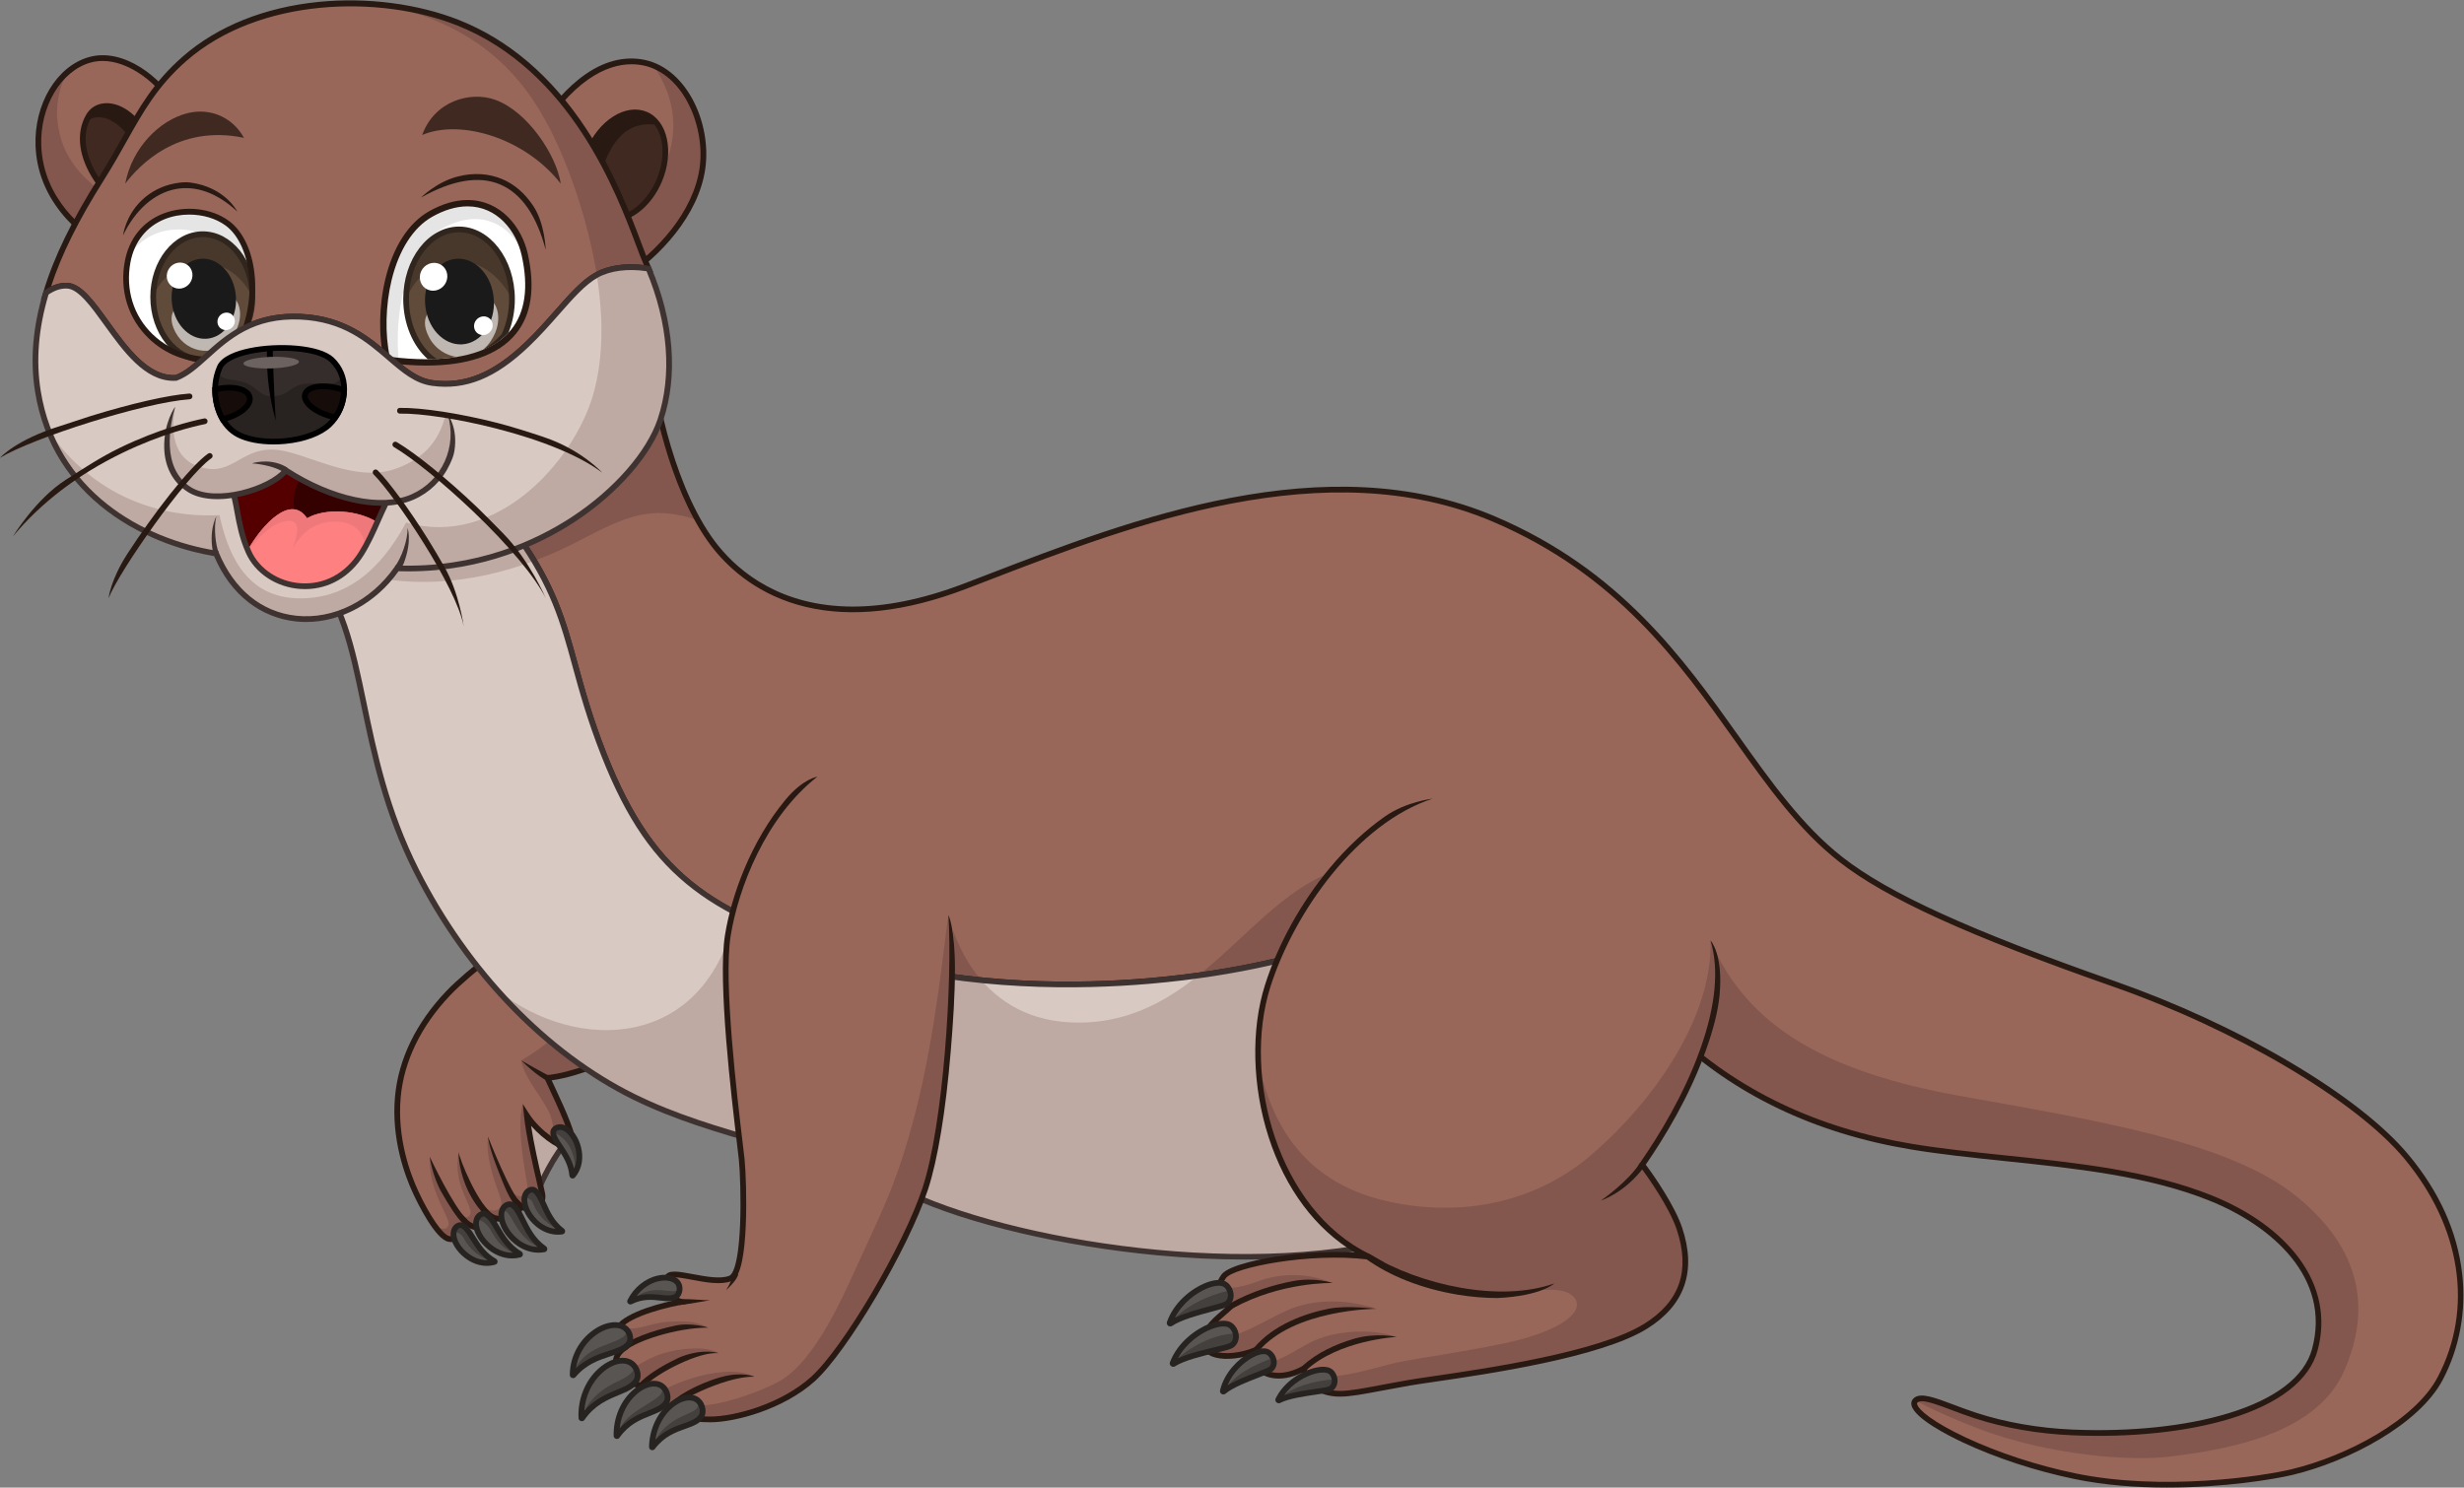 <?xml version="1.0" encoding="UTF-8" standalone="no"?>
<!-- Created with Inkscape (http://www.inkscape.org/) -->

<svg
   version="1.1"
   id="svg2"
   width="5190.84"
   height="3134.373"
   viewBox="0 0 5190.84 3134.373"
   sodipodi:docname="vecteezy_cute-little-otter-cartoon-posing_7179124.eps"
   xmlns:inkscape="http://www.inkscape.org/namespaces/inkscape"
   xmlns:sodipodi="http://sodipodi.sourceforge.net/DTD/sodipodi-0.dtd"
   xmlns="http://www.w3.org/2000/svg"
   xmlns:svg="http://www.w3.org/2000/svg">
  <rect x="0" y="0" width="5190.84" height="3134.373" fill="#808080" stroke="none"/>
  <defs
     id="defs6" />
  <sodipodi:namedview
     id="namedview4"
     pagecolor="#ffffff"
     bordercolor="#000000"
     borderopacity="0.25"
     inkscape:showpageshadow="2"
     inkscape:pageopacity="0.0"
     inkscape:pagecheckerboard="0"
     inkscape:deskcolor="#d1d1d1" />
  <g
     id="g8"
     inkscape:groupmode="layer"
     inkscape:label="ink_ext_XXXXXX"
     transform="matrix(1.333,0,0,-1.333,0,3134.373)">
    <g
       id="g10"
       transform="scale(0.1)">
      <path
         d="m 10302.1,17866.6 c 0,-572.9 331.7,-2163.7 1017.8,-3010.9 627.4,-774.9 1861.5,-1398.5 3930.9,-608.6 2254.2,860.6 5543.7,2262.1 8359.8,1062.2 3129,-1333.2 3766.1,-4037.5 5481,-5380.2 786.4,-615.6 2214.1,-1229.9 4317.3,-1967.3 1955.4,-685.5 3840.5,-1793.7 4621.6,-2731.1 1017.7,-1221.2 1033.6,-2553.6 536,-3503.5 C 38223.9,1073.1 37181.2,474.699 36221.1,244.301 35796.7,142.402 34202.1,-112 32790.9,180.203 31298.1,489.301 30031.6,1205.5 30284.1,1386.4 c 126.3,90.5 492.2,-103.4 938.6,-248.8 446.5,-145.401 973.7,-242.299 1532.7,-266.096 1765.2,-75 3562.2,332.596 3827.6,1306.496 287.7,1056.2 -507.1,1939.4 -1643.5,2397.4 -1430.3,576.4 -3249.8,567.7 -4734.5,814.2 -1358.9,225.6 -2690.8,774 -3776.4,1808.7 -1465.9,877.1 -2716.8,1608.2 -2918.2,2036.2 -361.9,769 -1876.6,-403 -2323,-594.5 -1092.2,-468.5 -4454.6,-1119.7 -7515.4,-287.6 -2412.5,655.9 -3362.6,1290.5 -4127.57,3234.2 -610.72,1551.9 -463.65,2193.9 -1374.89,3477.4 1205.26,752 2132.56,2802.6 2132.56,2802.6"
         style="fill:#986759;fill-opacity:1;fill-rule:nonzero;stroke:none"
         id="path12" />
      <path
         d="m 34320.6,492.402 c 919,118.899 2291.8,354.297 2729.1,1356.998 487.1,1117.1 143.2,2021.2 -753.9,2752.5 -1078.9,879.4 -3260.7,1216.8 -5330.1,1590.4 C 28896.4,6566 27610.9,7269.9 27033,8648.4 L 26437.6,7189.8 C 27521.5,6160.6 28849.9,5614.6 30205,5389.6 31689.7,5143.1 33509.2,5151.8 34939.5,4575.4 36075.9,4117.4 36870.7,3234.2 36583,2178 36317.6,1204.1 34520.6,796.504 32755.4,871.504 c -559,23.797 -1086.2,120.695 -1532.7,266.096 -446.4,145.4 -812.3,339.3 -938.6,248.8 -5.1,-3.6 -9.3,-7.6 -13.2,-11.7 247.4,-129.4 572.1,-280.9 981.3,-437.501 C 32375.5,507.5 33679.8,409.5 34320.6,492.402"
         style="fill:#83574e;fill-opacity:1;fill-rule:nonzero;stroke:none"
         id="path14" />
      <path
         d="M 21091.8,9745.9 C 20288.1,9464.4 19682.8,8688.4 18939,8095 c 997.5,138.2 1798.2,353.7 2238.9,541 -93.6,437.3 -130.5,819.4 -86.1,1109.9"
         style="fill:#83574e;fill-opacity:1;fill-rule:nonzero;stroke:none"
         id="path16" />
      <path
         d="m 15510.4,8019.2 c -269.7,311.7 -434.1,688.5 -521,1031.5 0,0 -2603.5,224.6 -3341.1,126.6 -5.8,-30.8 -12.1,-61.1 -18.6,-91.1 539.5,-279.4 1202.1,-505.3 2042.3,-733.8 607.6,-165.2 1227.1,-271.9 1838.4,-333.2"
         style="fill:#83574e;fill-opacity:1;fill-rule:nonzero;stroke:none"
         id="path18" />
      <path
         d="m 11029.9,15290.3 c -489.7,875.4 -727.8,2091 -727.8,2576.3 0,0 -927.3,-2050.6 -2132.56,-2802.6 103.7,-146.1 193.57,-283.8 272.53,-415.5 262.93,98.2 503.18,209.3 715.31,320.6 751.26,394.2 1147.02,567.7 1872.52,321.2"
         style="fill:#83574e;fill-opacity:1;fill-rule:nonzero;stroke:none"
         id="path20" />
      <path
         d="m 30372.6,1364.7 c -26.5,0 -47.6,-4.7 -62.1,-15.1 -13.7,-9.8 -14.9,-18.1 -12.4,-30 19.6,-92.3 263.5,-290.7 764.4,-525.596 C 31579,551.801 32196.1,349.5 32800,224.5 c 1378.2,-285.398 2963.8,-43.496 3410.5,63.703 881.7,211.699 1960.3,781.097 2315.9,1459.997 567.3,1083 368.9,2374 -530.6,3453.5 -765.3,918.4 -2657.7,2035.8 -4601.9,2717.5 -2295.5,804.7 -3590.5,1395.2 -4330.2,1974.3 -641.7,502.4 -1134.2,1194.6 -1655.6,1927.5 -871.6,1225 -1859.4,2613.3 -3815.3,3446.7 -2642.8,1126.1 -5704.9,-53.6 -7940.9,-914.9 -131.3,-50.6 -259.8,-100.1 -385,-147.9 -950.5,-362.8 -1802.6,-458.5 -2532.8,-284.3 -732.7,174.8 -1192.6,589.5 -1449.4,906.6 -616.1,760.9 -963.9,2150.9 -1019.8,2857.1 -99,-200.1 -287.18,-561.9 -538.85,-961.1 -343.96,-545.6 -879.21,-1272.7 -1492.23,-1671.9 560.11,-799.5 710.24,-1348 899.49,-2039.6 108.18,-395.3 230.8,-843.4 453.21,-1408.5 783.08,-1989.8 1754.38,-2570.1 4097.38,-3207.1 1682.7,-457.5 3365.1,-438.8 4480.2,-342.6 1424.3,123 2509.2,415.2 3005.5,628.1 93.4,40.1 240,127.3 409.7,228.4 523.2,311.4 1239.8,738 1681.4,602.9 130.8,-40.1 228.5,-127.2 290.6,-259.2 185.2,-393.5 1339.6,-1083.5 2676.3,-1882.5 74.1,-44.3 148.9,-89 224.2,-134.1 l 4.4,-2.6 3.6,-3.5 c 989.5,-943.1 2252.1,-1547.6 3752.6,-1796.8 469,-77.8 963.1,-129.3 1486.1,-183.8 1118.4,-116.5 2274.8,-236.9 3257.9,-633 597.6,-240.9 1073.1,-583 1375.2,-989.4 331.9,-446.6 433.9,-952.1 295,-1461.9 -127.7,-468.6 -605.5,-841.4 -1381.8,-1078 C 34562,880.102 33677.2,787 32753.5,826.301 c -542.4,23 -1076.5,115.801 -1544.8,268.299 -129.9,42.3 -254.7,89.3 -364.7,130.8 -189,71.2 -369.8,139.3 -471.4,139.3 z M 34246.4,0 c -475.9,0 -982.7,36.102 -1464.7,135.902 -610.6,126.399 -1234.8,331.098 -1757.6,576.2 -230.3,108 -770.6,381.498 -814.5,588.798 -10.4,49.1 6.7,92.6 48.2,122.3 109.5,78.4 322.8,-1.9 618.1,-113.1 109.1,-41.2 232.9,-87.8 360.9,-129.5 460.5,-149.9 986.3,-241.198 1520.5,-263.901 913.8,-38.699 1787.8,52.801 2461.1,258.001 745.1,227 1201.8,578.1 1320.9,1015.2 306.3,1124.1 -634.3,1947.6 -1616.7,2343.5 -971.3,391.4 -2121.3,511.2 -3233.4,627 -524.5,54.7 -1019.9,106.3 -1491.6,184.6 -1516.9,251.9 -2794.3,863.2 -3796.5,1817.1 -73.9,44.2 -147.3,88 -219.9,131.4 -1405,839.9 -2514.8,1503.2 -2711.8,1921.7 -51.4,109.4 -128.4,178.5 -235.2,211.1 -403.2,123.5 -1128.6,-308.3 -1608.7,-594.1 -172.4,-102.6 -321.4,-191.3 -420.3,-233.7 -502.4,-215.6 -1598.3,-511.3 -3033.4,-635.1 -1122.3,-96.9 -2816.2,-115.6 -4511.6,345.4 -1323.6,359.8 -2105.1,690.6 -2697.2,1141.8 -627.2,477.9 -1064.07,1111.8 -1460.66,2119.5 -224.2,569.7 -347.5,1020.2 -456.29,1417.7 -189.94,694.1 -339.97,1242.3 -913.39,2050 l -27.8,39.2 40.73,25.4 c 615.05,383.7 1156.96,1118.9 1503.27,1668 376.64,597.2 609.74,1109.7 612.04,1114.9 l 86.4,191.1 v -209.8 c 0,-606.5 346.1,-2165.4 1007.7,-2982.4 334.4,-413 990.9,-958.4 2123.4,-958.5 491.5,0 1072.7,102.8 1756.2,363.7 125.2,47.8 253.5,97.2 384.8,147.8 2250.4,866.9 5332.4,2054.2 8008.9,913.7 1979.3,-843.3 2975,-2242.8 3853.5,-3477.4 517.5,-727.4 1006.3,-1414.4 1637.7,-1908.7 731.5,-572.7 2018.7,-1158.9 4304.3,-1960.3 965,-338.3 1919.2,-779.1 2759.2,-1274.8 845.9,-499.2 1496.8,-1007.5 1882.3,-1470 486,-583.3 770.8,-1214.9 846.4,-1877.4 67,-587.4 -38.5,-1167.1 -305.1,-1676.1 C 38238.4,1003.4 37133.2,416.699 36231.6,200.301 35936,129.301 35147,0 34246.4,0"
         style="fill:#281912;fill-opacity:1;fill-rule:nonzero;stroke:none"
         id="path22" />
      <path
         d="m 8422.06,4468 c 67.86,277 376.01,859.4 554.12,1014.9 94.52,82.5 -1138.19,1212.8 -1138.19,1212.8 0,0 387.46,-2060.9 584.07,-2227.7"
         style="fill:#beaaa3;fill-opacity:1;fill-rule:nonzero;stroke:none"
         id="path24" />
      <path
         d="m 7908.23,6569 c 137.36,-709.4 360.96,-1712.5 497.69,-1996.8 99.51,293.3 356.96,771.2 527.26,932.7 -15.65,38.4 -103.99,172.6 -564.49,624.6 -176.77,173.5 -353.79,340.1 -460.46,439.5 z m 540.37,-2182.9 -55.8,47.4 c -33.24,28.2 -134.4,114 -380.62,1200.9 -120.23,530.8 -217.67,1047.8 -218.64,1053 l -25.1,133.5 100.12,-91.8 c 2.87,-2.7 290.16,-266.3 573.51,-544.9 585.88,-576 584.96,-652.2 584.51,-688.9 -0.23,-18.5 -7.56,-35 -20.65,-46.5 -175.2,-152.9 -475.94,-730.3 -539.93,-991.6 l -17.4,-71.1"
         style="fill:#3f3331;fill-opacity:1;fill-rule:nonzero;stroke:none"
         id="path26" />
      <path
         d="m 8096.95,8691.7 c -203.56,-203.6 -703.52,-551.1 -1017.76,-882.1 -424.07,-446.7 -735.05,-1006.4 -791.6,-1635 -51.32,-570.6 100.08,-1116.4 282.71,-1508.7 152.67,-328 373.18,-701.2 520.19,-735.1 132.23,-30.5 294.02,104.6 262.92,271.4 147.01,-147 491.92,-144.2 449.52,62.2 192.24,-59.4 446.68,33.9 407.1,203.6 141.36,-135.7 401.45,-39.6 360.42,174.1 -31.81,165.6 -200.82,817.9 -243.57,1237.5 203.56,-316.6 686.06,-625.7 725.63,-467.4 39.57,158.3 -299.67,836.9 -401.45,1063 486.26,45.3 1164.77,373.2 1164.77,373.2 L 8096.95,8691.7"
         style="fill:#986759;fill-opacity:1;fill-rule:nonzero;stroke:none"
         id="path28" />
      <path
         d="m 8237.86,6751.4 c 43.59,-288.6 362.57,-603.8 460.15,-872.4 66.89,-184.1 69.23,-329.8 -99.54,-297.9 205.71,-172.8 427.74,-274.1 454.04,-168.9 39.57,158.3 -299.67,836.9 -401.45,1063 486.26,45.3 1164.77,373.2 1164.77,373.2 L 9120.52,7594 C 8857.7,7096.5 8375.21,6840.2 8237.86,6751.4"
         style="fill:#83574e;fill-opacity:1;fill-rule:nonzero;stroke:none"
         id="path30" />
      <path
         d="m 7090.49,3930.8 c 132.23,-30.5 294.02,104.6 262.92,271.4 147.01,-147 491.92,-144.2 449.52,62.2 192.24,-59.4 446.68,33.9 407.1,203.6 141.36,-135.7 401.45,-39.6 360.42,174.1 -31.81,165.6 -200.82,817.9 -243.57,1237.5 43.31,-67.3 99.26,-134.3 160.86,-196.6 -71.52,97.3 -173.91,248.6 -225.01,380.1 -113.69,-376.3 57.47,-1154.3 68.67,-1282.9 18.84,-216.3 -161.86,-234.7 -284.75,-48.1 -67.52,113.1 -277.35,568.5 -335.81,817.1 -49.94,-409.9 197.7,-916.3 211.34,-1025.5 22.36,-178.9 -190.25,-182.5 -319.79,-59.5 -94.87,90.1 -309.02,513.6 -353.58,838.8 -87.9,-444.1 149.36,-764.4 184.03,-916.9 26.11,-114.8 -79.43,-183.9 -237.48,0 -158.06,184 -302.5,527 -403.14,841.7 -29.41,-546.6 335.09,-967.7 295.51,-1079 -29.61,-83.2 -112.29,-75.3 -225.57,-3.7 82.38,-116.2 162.68,-199.1 228.33,-214.3"
         style="fill:#83574e;fill-opacity:1;fill-rule:nonzero;stroke:none"
         id="path32" />
      <path
         d="M 8095.27,8627.2 C 8009.4,8546.6 7888.87,8449.4 7751.94,8339.1 7537,8165.9 7293.38,7969.5 7111.99,7778.5 6653.3,7295.3 6383.81,6739.3 6332.64,6170.5 6274.47,5523.8 6482.27,4962.2 6611.31,4685 c 183.37,-393.9 384.6,-685.9 489.35,-710.1 49.1,-11.3 107.1,8 151.36,50.4 47.65,45.7 68.4,107.1 56.93,168.6 l -26.76,143.5 103.21,-103.2 c 89.59,-89.6 256.27,-110.8 334.57,-68.6 35.07,18.8 47.35,47.4 38.65,89.7 l -15.39,74.9 73.04,-22.6 c 110.28,-34 249.43,-11.5 316.79,51.3 30.94,28.8 41.71,61.1 32.92,98.8 l -34.66,148.5 110.04,-105.6 c 65.86,-63.2 156.32,-59.2 212.5,-28.7 28.09,15.3 91.37,61.6 72.17,161.6 -7.99,41.6 -25.04,115.5 -46.62,209.1 -61.88,268.3 -165.43,717.4 -197.53,1032.5 l -19.15,188 102.2,-159 c 170.99,-266 529.98,-505.7 633.55,-488.7 8.54,1.4 8.98,3.1 10.15,7.8 29.35,117.4 -216.15,641.8 -334.13,893.9 -25.91,55.3 -48.3,103.1 -64.69,139.6 l -25.98,57.7 63.04,5.9 c 392.9,36.5 922.08,264.9 1093.36,342.8 z M 7128.71,3881.3 c -16.4,0 -32.62,1.8 -48.39,5.4 -205.02,47.4 -473.59,593.7 -551.03,760.1 -132.87,285.4 -346.82,864 -286.75,1531.8 53.01,589.3 330.97,1164.1 803.84,1662.2 185.54,195.4 431.65,393.7 648.79,568.7 153.89,124.1 286.79,231.2 369.79,314.2 l 33.12,33.1 1792.68,-1922.4 -55.24,-26.7 c -26.82,-13 -636.48,-305.7 -1117.35,-370.3 11.45,-24.7 24.35,-52.3 38.27,-82 198.72,-424.5 374.26,-816.9 339.96,-954.1 -10.18,-40.8 -40.52,-68.2 -83.22,-75.2 -135.05,-22.4 -424.87,169.1 -619.86,391.8 43.5,-288 123.17,-633.5 174.24,-854.9 21.8,-94.5 39.01,-169.2 47.31,-212.4 20.82,-108.4 -24.33,-207.3 -117.82,-258.1 -76.13,-41.4 -167.6,-42.5 -244.27,-7.4 -9.45,-33.9 -28.99,-65.3 -58.03,-92.4 -79.13,-73.8 -216.66,-106.3 -344.67,-85.6 -7.04,-51.7 -37.07,-94.2 -87.22,-121.2 -97,-52.2 -250.72,-37.1 -364.5,26.9 -10.22,-56.8 -38.81,-109.8 -83.74,-152.8 -52.77,-50.6 -120.7,-78.7 -185.91,-78.7"
         style="fill:#281912;fill-opacity:1;fill-rule:nonzero;stroke:none"
         id="path34" />
      <path
         d="m 8638.45,6431.8 c -67.92,41.9 -132.1,79.4 -249.8,180.9 -66.46,57.4 -107.22,95.9 -150.79,138.7 0,0 388.28,-221.8 425.81,-232.7 l -25.22,-86.9"
         style="fill:#281912;fill-opacity:1;fill-rule:nonzero;stroke:none"
         id="path36" />
      <path
         d="m 8186.88,4429.1 c -123.83,73.8 -231.96,372.4 -334.66,635.9 -129.82,333 -135.87,467 -141.38,484.2 0,0 373.77,-953.8 522.35,-1042.4 l -46.31,-77.7"
         style="fill:#281912;fill-opacity:1;fill-rule:nonzero;stroke:none"
         id="path38" />
      <path
         d="m 7784.06,4223.3 c -160.17,73.5 -337.48,333.6 -424.51,553.7 -124.83,315.7 -110.74,525.9 -110.74,525.9 v 0.1 c 2.01,-80.7 317.25,-880.1 572.98,-997.5 l -37.73,-82.2"
         style="fill:#281912;fill-opacity:1;fill-rule:nonzero;stroke:none"
         id="path40" />
      <path
         d="m 7323.58,4168.2 c -101.14,88.8 -228.75,294.3 -343.97,496.5 -151.52,265.9 -187.39,563.1 -187.39,563.1 3.75,-8 377.35,-804 591.03,-991.6 l -59.67,-68"
         style="fill:#281912;fill-opacity:1;fill-rule:nonzero;stroke:none"
         id="path42" />
      <path
         d="m 7169.94,3968.3 c 35.62,-216.4 339.91,-491.8 646.19,-400.7 3.49,1 2.96,7.7 -0.75,9.7 -299.49,167.3 -360.69,498.8 -512.43,566.1 -58.15,25.8 -154.75,-42.9 -133.01,-175.1"
         style="fill:#595552;fill-opacity:1;fill-rule:nonzero;stroke:none"
         id="path44" />
      <path
         d="m 7331.06,3937.7 c 103.45,-198.3 279.19,-311 472.11,-373.5 4.32,1.1 8.64,2.1 12.96,3.4 3.49,1 2.96,7.7 -0.75,9.7 -299.49,167.3 -360.69,498.8 -512.43,566.1 -46.28,20.6 -116.85,-18.8 -132.8,-102.4 70.46,1.7 129.89,-41.2 160.91,-103.3"
         style="fill:#44403d;fill-opacity:1;fill-rule:nonzero;stroke:none"
         id="path46" />
      <path
         d="m 7214.57,3975.7 c 17.58,-106.8 110.53,-229.4 231.31,-305 83.9,-52.5 173.55,-78.2 260.03,-75.4 -127.32,97.3 -205.32,222 -270.21,325.7 -52.97,84.7 -98.72,157.9 -151.09,181.1 -7.43,3.3 -21.56,1.5 -36.37,-10 -11,-8.5 -45.92,-42 -33.67,-116.4 z m 478.63,-471.2 c -99.37,0 -200.81,30.4 -295.33,89.5 -143.69,90 -250.68,234 -272.56,367 v 0 c -13.76,83.6 11.51,159.3 67.59,202.7 39.56,30.6 88.76,38.7 128.39,21.1 77.7,-34.5 130.26,-118.5 191.11,-215.8 76.9,-122.9 164.05,-262.2 325.04,-352.2 17.78,-9.9 28.22,-30.4 25.96,-50.9 -2.18,-19.8 -15.67,-36.1 -34.37,-41.7 -44.24,-13.2 -89.81,-19.7 -135.83,-19.7"
         style="fill:#262321;fill-opacity:1;fill-rule:nonzero;stroke:none"
         id="path48" />
      <path
         d="m 7525.5,4136.8 c 32.54,-236.1 355.27,-543.9 690.56,-453.7 3.82,1 3.43,8.3 -0.53,10.6 -320.59,190.3 -377.64,552.1 -540.57,629.5 -62.43,29.7 -169.33,-42.2 -149.46,-186.4"
         style="fill:#595552;fill-opacity:1;fill-rule:nonzero;stroke:none"
         id="path50" />
      <path
         d="m 8182.47,3675.4 c 11.18,2.2 22.38,4.7 33.59,7.7 3.82,1 3.43,8.3 -0.53,10.6 -320.59,190.3 -377.64,552.1 -540.57,629.5 -44.06,21 -110.22,-8.7 -138.38,-78.7 310.9,-95.7 169.33,-374.6 645.89,-569.1"
         style="fill:#44403d;fill-opacity:1;fill-rule:nonzero;stroke:none"
         id="path52" />
      <path
         d="m 7570.31,4143 c 16.21,-117.6 114.39,-254.4 244.32,-340.6 93.79,-62.2 195.24,-92.7 293.48,-89.8 -140.15,110 -223.11,250.6 -291.88,367.3 -55.46,94 -103.36,175.2 -160.68,202.5 -10.85,5.1 -28.45,1.1 -43.79,-10.2 -12.63,-9.2 -52.93,-45.9 -41.45,-129.2 z m 524.28,-521.1 c -111.65,0 -225.29,35.7 -329.96,105.1 -152.64,101.2 -264.09,259.7 -283.94,403.6 -12.36,89.8 16.65,170 77.62,214.6 42.67,31.3 94.82,38.5 136.07,18.9 82.34,-39.1 136.77,-131.4 199.78,-238.3 80.27,-136.1 171.26,-290.4 344.45,-393.2 17.72,-10.5 27.71,-31.5 24.87,-52.2 -2.73,-19.8 -16.73,-35.9 -35.67,-41 -43.61,-11.7 -88.26,-17.5 -133.22,-17.5"
         style="fill:#262321;fill-opacity:1;fill-rule:nonzero;stroke:none"
         id="path54" />
      <path
         d="m 7922.73,4288.2 c 15.46,-246.4 325.1,-589.1 678.31,-521.7 4.03,0.8 4.18,8.3 0.27,11.1 -316.47,221.1 -347.59,599.1 -509.9,691.6 -62.2,35.5 -178.13,-30.6 -168.68,-181"
         style="fill:#595552;fill-opacity:1;fill-rule:nonzero;stroke:none"
         id="path56" />
      <path
         d="m 8603.89,3770.3 c 0.43,2.6 -0.31,5.7 -2.58,7.3 -316.47,221.1 -347.59,599.1 -509.9,691.6 -47.26,27 -125.48,-4.8 -156.22,-87.5 172.91,23.4 183.69,-468.5 668.7,-611.4"
         style="fill:#44403d;fill-opacity:1;fill-rule:nonzero;stroke:none"
         id="path58" />
      <path
         d="m 8054.27,4433.4 c -9.99,0 -21.7,-3.6 -32.91,-10.6 -37.21,-23.2 -57.21,-72.5 -53.49,-131.8 v 0 c 7.73,-123.1 98.86,-272.4 226.77,-371.7 93.69,-72.7 198.04,-112.3 301.54,-115.8 -138.14,124.7 -213.64,277.6 -276.13,404.2 -50.17,101.7 -93.5,189.5 -151.04,222.2 -4.11,2.4 -9.16,3.5 -14.74,3.5 z m 456.48,-720.6 c -128.25,0 -257.26,46.4 -371.56,135 -149.52,116 -252.21,287.8 -261.61,437.5 v 0 c -5.84,93.1 30.01,173.1 95.89,214.2 45.98,28.7 99.76,32.2 140.34,9 81.6,-46.5 130.61,-145.7 187.36,-260.7 72.53,-146.9 154.73,-313.5 326.05,-433.2 16.96,-11.8 25.41,-33.6 21.01,-54.1 -4.2,-19.7 -19.39,-34.7 -38.71,-38.4 -32.7,-6.2 -65.71,-9.3 -98.77,-9.3"
         style="fill:#262321;fill-opacity:1;fill-rule:nonzero;stroke:none"
         id="path60" />
      <path
         d="m 8286.26,4541.8 c 5.93,-223.4 274.87,-543.6 596.67,-494.2 3.66,0.6 4.05,7.4 0.6,10 -279.11,210.4 -294.89,553.5 -438.72,642.5 -55.12,34.1 -162.17,-21.9 -158.55,-158.3"
         style="fill:#595552;fill-opacity:1;fill-rule:nonzero;stroke:none"
         id="path62" />
      <path
         d="m 8420.71,4503.1 c 86.24,-227.4 249.16,-356.4 462.83,-455.1 2.96,1.4 3.19,7.2 -0.01,9.6 -279.11,210.4 -294.89,553.5 -438.72,642.5 -47.36,29.3 -133.02,-8 -153.9,-105.6 40.39,-19.6 93.72,-22.3 129.8,-91.4"
         style="fill:#44403d;fill-opacity:1;fill-rule:nonzero;stroke:none"
         id="path64" />
      <path
         d="m 8408.55,4664.6 c -7.39,0 -16.61,-2.2 -26.51,-7.9 -12.38,-7.1 -52.61,-36.4 -50.56,-113.7 v 0 c 2.93,-110.4 79.88,-247.3 191.47,-340.5 78.23,-65.4 166.19,-103.9 254.86,-112.7 -116,116.2 -177.74,253.6 -229.07,367.8 -41.78,92.9 -77.86,173.2 -127.73,204.1 -2.99,1.8 -7.28,2.9 -12.46,2.9 z m 408.26,-667.2 c -122.88,0 -245.54,46.8 -351.86,135.6 -132.38,110.6 -220.27,270.6 -223.91,407.6 v 0 c -2.28,86 33.58,158.7 95.92,194.5 43.9,25.2 94.35,26.6 131.65,3.5 73.43,-45.4 114.77,-137.4 162.64,-244 60.61,-134.8 129.3,-287.6 279.51,-400.9 16.31,-12.3 23.87,-34 18.81,-54.1 -4.86,-19.3 -20.47,-33.7 -39.78,-36.7 -24.24,-3.7 -48.62,-5.5 -72.98,-5.5"
         style="fill:#262321;fill-opacity:1;fill-rule:nonzero;stroke:none"
         id="path66" />
      <path
         d="m 8951.67,5665.1 c 178.41,-117.4 302.96,-497.1 100.72,-733.5 -2.3,-2.7 -8.03,0.4 -8.4,4.5 -30.26,332.7 -300.93,518.3 -300.75,680 0.07,61.9 99.5,120.6 208.43,49"
         style="fill:#595552;fill-opacity:1;fill-rule:nonzero;stroke:none"
         id="path68" />
      <path
         d="m 8951.67,5665.1 c -108.93,71.6 -208.36,12.9 -208.43,-49 0,-0.4 0.06,-0.9 0.07,-1.3 255.19,-97.4 347.9,-361.3 352.77,-621.3 137.23,236 19.14,564 -144.41,671.6"
         style="fill:#44403d;fill-opacity:1;fill-rule:nonzero;stroke:none"
         id="path70" />
      <path
         d="m 8851.5,5652.7 c -20.35,0 -34.42,-6.1 -40.39,-9.3 -15.54,-8.4 -22.62,-20.1 -22.63,-27.4 -0.07,-55.4 46.79,-124.9 101.05,-205.4 66.18,-98.2 145.63,-216 182.21,-366.4 35.45,75 47.57,163.5 34.27,257.4 -19.41,137.1 -91.43,268 -179.2,325.7 v 0 c -29.93,19.7 -55.58,25.4 -75.31,25.4 z m 198.51,-767.3 c -5.04,0 -10.14,0.7 -15.14,2.3 -19.64,6.3 -34.08,24.1 -35.93,44.3 -16.24,178.5 -105.59,311.1 -184.43,428 -62.56,92.8 -116.6,173 -116.5,256.1 0.05,42.7 26.95,83.7 70.21,106.9 61.17,33 139.04,25.4 208.31,-20.1 v 0 c 109.88,-72.3 195.86,-224.8 219.05,-388.6 22.33,-157.6 -16.32,-304 -108.81,-412.1 -9.3,-10.9 -22.77,-16.8 -36.76,-16.8"
         style="fill:#262321;fill-opacity:1;fill-rule:nonzero;stroke:none"
         id="path72" />
      <path
         d="m 23510.4,9234.5 c -361.9,769 -1876.6,-403 -2323,-594.5 -1092.2,-468.5 -4454.5,-1119.7 -7515.4,-287.6 -2412.5,655.9 -3362.6,1290.5 -4127.57,3234.2 -610.72,1551.9 -463.65,2193.9 -1374.89,3477.4 177.39,110.7 348.75,249.5 512.03,405.8 l -512.03,608.7 -3318.12,-1467.9 c 1019.44,-988.4 691.71,-2808.2 1731.84,-4868 865.05,-1713.2 2174.67,-2944.1 3426.24,-3562 1340,-661.5 2739.2,-788.6 4374.2,-1543.6 1800,-831.1 5853.8,-1441.7 8296.3,-542.7 588.1,216.4 897.4,2576.9 1059.6,4858.5 -111.7,104.5 -190.2,198.8 -229.2,281.7"
         style="fill:#d8c9c2;fill-opacity:1;fill-rule:nonzero;stroke:none"
         id="path74" />
      <path
         d="m 10009.5,6180.6 c 1340,-661.5 2739.2,-788.6 4374.2,-1543.6 1800,-831.1 5853.8,-1441.7 8296.3,-542.7 63.9,23.4 124.4,72.2 181.8,143.4 -633.3,1325.8 -1406.9,3104.2 -1683.9,4398.3 -440.7,-187.3 -1241.4,-402.8 -2238.9,-541 -492.7,-393.1 -1046.1,-706.1 -1758.3,-742.1 -780.8,-39.6 -1316.3,257.3 -1670.3,666.3 -611.3,61.3 -1230.8,168 -1838.4,333.2 -840.2,228.5 -1502.8,454.4 -2042.3,733.8 C 11159,6901.3 9117.79,6860.8 7860.75,7860.7 8530.34,7109.6 9279.78,6540.8 10009.5,6180.6"
         style="fill:#beaaa3;fill-opacity:1;fill-rule:nonzero;stroke:none"
         id="path76" />
      <path
         d="m 8442.07,14648.5 c -78.96,131.7 -168.83,269.4 -272.53,415.5 177.39,110.7 348.75,249.5 512.03,405.8 L 8169.54,16078.5 4994,14673.7 c 1273.65,-562.9 2506.35,-376.9 3448.07,-25.2"
         style="fill:#beaaa3;fill-opacity:1;fill-rule:nonzero;stroke:none"
         id="path78" />
      <path
         d="m 4929.97,14595.9 c 518.33,-537.3 677.77,-1304.5 861.53,-2188.8 164.89,-793.5 351.77,-1692.9 832.13,-2644.2 C 7418.88,8188 8660.3,6897.1 10029.6,6221.1 c 661.5,-326.6 1337.5,-522.2 2053.2,-729.3 734.2,-212.4 1493.3,-432 2319.8,-813.7 1802.7,-832.3 5817.8,-1440.9 8261.8,-541.4 173.3,63.8 428.6,396.7 660.7,1620.8 149.9,790.9 273.7,1859.8 367.8,3177.2 -111.5,106.3 -184.7,198.2 -223.4,280.5 -51.5,109.4 -128.5,178.5 -235.3,211.1 -403.2,123.5 -1128.6,-308.3 -1608.7,-594.1 -172.4,-102.6 -321.4,-191.3 -420.3,-233.7 -502.4,-215.6 -1598.3,-511.3 -3033.4,-635.1 -1122.3,-96.9 -2816.2,-115.6 -4511.6,345.4 -1323.6,359.8 -2105,690.6 -2697.2,1141.8 -627.2,477.9 -1064.07,1111.8 -1460.66,2119.5 -224.2,569.6 -347.5,1020.2 -456.29,1417.7 -189.94,694.1 -339.97,1242.3 -913.39,2050 l -27.8,39.1 40.73,25.5 c 155.21,96.8 314.49,221.5 473.91,370.9 l -462.72,550.1 z M 19686.3,3604.4 c -450.6,0 -918.5,22.5 -1399.6,67.4 -1485,138.7 -2987.8,492.8 -3922,924.2 -820.3,378.7 -1576.1,597.4 -2307,808.9 -719.7,208.3 -1399.5,405 -2068.18,735.1 -648.36,320.1 -1295.08,796.9 -1870.25,1379 -629.56,637.2 -1159.94,1378.4 -1576.39,2203.2 -485.75,961.9 -673.93,1867.5 -839.96,2666.5 -186.18,895.9 -346.97,1669.7 -882.99,2189.4 l -48.16,46.7 3410.52,1508.8 561.2,-667.2 -30.65,-29.3 c -160.45,-153.6 -321.39,-283.1 -479.02,-385.8 560.11,-799.5 710.24,-1348 899.49,-2039.6 108.18,-395.3 230.8,-843.4 453.21,-1408.5 783.08,-1989.8 1754.38,-2570.1 4097.38,-3207.1 1682.7,-457.5 3365.1,-438.8 4480.2,-342.6 1424.3,123 2509.2,415.2 3005.5,628.1 93.4,40.1 240,127.3 409.7,228.4 523.2,311.4 1239.8,738 1681.4,602.9 130.8,-40.1 228.5,-127.2 290.6,-259.2 35.1,-74.4 108.8,-164.6 219.2,-267.8 l 15.7,-14.8 -1.5,-21.5 c -94.6,-1330.7 -219.3,-2410.3 -370.7,-3208.9 -195.4,-1030.5 -430.4,-1582.9 -718.3,-1688.9 -583.9,-214.9 -1285.6,-354.2 -2085.9,-414 -298.2,-22.3 -606.6,-33.4 -923.5,-33.4"
         style="fill:#3f3331;fill-opacity:1;fill-rule:nonzero;stroke:none"
         id="path80" />
      <path
         d="m 12956.5,11270.1 c -772.2,-375.8 -1329.9,-1703.7 -1465.6,-2551.8 -135.7,-848.1 186.6,-3205.7 220.5,-3545 33.9,-339.2 75.9,-1774.1 -180,-1874 -296.4,-115.7 -908.9,158 -990.4,25.2 -131.5,-214.4 59.2,-344.6 213.4,-395.3 -474.9,-90.5 -1379.6,-350.6 -904.64,-735.1 -327.95,-237.5 45.23,-565.4 271.44,-588 67.8,-169.6 192.2,-316.7 463.6,-328 113.1,-135.7 251.5,-206.9 629.5,-207.3 382.6,-0.4 1136.2,200.9 1620.9,637.1 508.9,457.9 1472.1,2086.8 1775.4,3008 340.5,1034.1 588.3,3307 418.3,4368.8 l -2072.4,2185.4"
         style="fill:#986759;fill-opacity:1;fill-rule:nonzero;stroke:none"
         id="path82" />
      <path
         d="m 9804.14,2165.3 c 107.69,73.3 259.56,165.8 416.16,226.2 294,113.4 602.2,155.3 971.4,137.1 -136.9,77.9 -284.3,111.5 -635.5,91.7 -307.8,-17.4 -598.29,-203.6 -733.22,-33.9 -163.55,-115.1 -217.39,-256.6 -18.84,-421.1"
         style="fill:#83574e;fill-opacity:1;fill-rule:nonzero;stroke:none"
         id="path84" />
      <path
         d="m 10579.1,1919.2 c 265.3,141.3 415.9,197.8 774.1,206.2 -156.3,107.4 -570.2,93.4 -898.2,-11.2 -306.5,-97.8 -482.18,-291.8 -722,-321.1 79.21,-118.2 233.05,-209.4 348.6,-220.9 1.7,-4.2 3.4,-8.4 5.1,-12.5 68.4,110.6 237.5,223.7 492.4,359.5"
         style="fill:#83574e;fill-opacity:1;fill-rule:nonzero;stroke:none"
         id="path86" />
      <path
         d="m 13611,3652.1 c -273.7,-600.3 -708.6,-1629.8 -1281.6,-1964 -337.9,-197 -1447.5,-593.7 -1543.5,-264.9 0,0 667.9,338.1 1138.3,328.9 -401.6,221.1 -1302.7,-54 -1709.6,-383.7 75.4,-70.1 180.5,-117.9 330.6,-124.2 113.1,-135.7 251.5,-206.9 629.5,-207.3 382.6,-0.4 1136.2,200.8 1620.9,637 508.9,458 1472.1,2086.9 1775.4,3008.1 340.5,1034.1 588.3,3307 418.4,4368.7 -76,-487.8 -194.8,-1850.5 -528.4,-3145.3 -276,-1071.3 -540.9,-1575.6 -850,-2253.3"
         style="fill:#83574e;fill-opacity:1;fill-rule:nonzero;stroke:none"
         id="path88" />
      <path
         d="m 11226.6,1032.1 c -0.3,0 -0.7,0 -1,0 -385.5,0.4 -535.5,76.4 -651.3,208.4 -227.4,15.1 -382.7,123.5 -473.6,331 -160.06,29.1 -358.62,174.2 -404.25,343.4 -28.19,104.4 5.35,204.7 94.65,287 -90.43,86.5 -124.98,174.9 -102.75,263.4 64.82,258 625.45,417.7 933.85,486.8 -59,36.2 -118.2,88.7 -144.9,161.6 -27.6,75.4 -15.3,156.5 36.5,240.9 55.5,90.6 216.7,60.4 439.8,18.7 202.1,-37.8 431.2,-80.6 572.7,-25.3 32.5,12.6 140.8,108.4 169.9,807 16.8,402.1 -1.1,846.5 -18.5,1020.3 -4.9,48.4 -15.5,137.4 -30.3,260.6 -83.9,701.2 -307,2563.8 -189.9,3296.1 100.2,626 410.1,1482.9 956.2,2140.2 278.8,335.5 503.3,364 503.3,364 -816.1,-638.7 -1248.1,-1755.9 -1370.1,-2518.5 -115.2,-719.8 106.8,-2573.3 190.4,-3271.1 14.8,-123.7 25.5,-213 30.4,-262.3 17.6,-176.3 35.8,-626.6 18.9,-1033.1 -9.7,-233.8 -29.5,-424.6 -58.7,-567.2 -38.6,-188.7 -92.3,-290.5 -168.7,-320.3 -165.6,-64.7 -408.2,-19.3 -622.2,20.7 -93.2,17.4 -181.2,33.9 -247.8,37.8 -83.7,4.9 -97.1,-12.8 -98.3,-14.9 -36.6,-59.7 -46.3,-114.3 -28.6,-162.4 24.7,-67.4 106,-129.5 217.6,-166.3 l 166.1,-54.6 -171.8,-32.8 c -429,-81.7 -947.89,-248 -998.11,-447.9 -16.02,-63.8 22.14,-133.6 113.44,-207.5 l 45.9,-37.2 -47.83,-34.6 c -91.4,-66.2 -126.33,-142.1 -103.8,-225.6 37.71,-139.7 224,-267.9 353.2,-280.8 l 27.3,-2.7 10.2,-25.5 c 78.2,-195.6 212.8,-290.8 423.5,-299.6 l 20,-0.8 12.9,-15.4 c 103,-123.6 228.3,-190.7 594.8,-191.1 0.3,0 0.7,0 1,0 371.8,0 1109.9,193.9 1589.5,625.5 506.8,456.1 1462.3,2076 1762.8,2988.6 331,1005.4 474.9,3274.8 410.4,4314.1 0,0 103.2,-206.4 102.9,-856.7 -0.1,-406.5 -30.5,-860.2 -67.5,-1306 -77.8,-936.9 -205.6,-1711 -359.9,-2179.7 -303.9,-923 -1273.2,-2564.1 -1788.1,-3027.6 -497.4,-447.6 -1263.9,-648.6 -1650.2,-648.6"
         style="fill:#281912;fill-opacity:1;fill-rule:nonzero;stroke:none"
         id="path90" />
      <path
         d="m 11475.7,3120 c 66.1,104.6 99.4,190.5 99.1,255.3 l 90.4,0.5 c 0.5,-83.6 -189.5,-255.8 -189.5,-255.8"
         style="fill:#281912;fill-opacity:1;fill-rule:nonzero;stroke:none"
         id="path92" />
      <path
         d="m 10739.2,2886.3 8.1,90.1 c 182,10.1 342.4,-18 477.1,-14.4 0,0 -446.2,-79.2 -485.2,-75.7"
         style="fill:#281912;fill-opacity:1;fill-rule:nonzero;stroke:none"
         id="path94" />
      <path
         d="m 9891.9,2167.5 -61.67,66.2 c 123.4,115 474.27,248.5 842.97,326.7 255.1,54.1 518.5,-31.8 518.5,-31.8 -503.6,0 -1146.8,-218.5 -1299.8,-361.1"
         style="fill:#281912;fill-opacity:1;fill-rule:nonzero;stroke:none"
         id="path96" />
      <path
         d="m 10165.7,1581.9 -66.5,61.4 c 113.3,122.7 340.9,273 594,392.3 27.4,12.9 53.9,26.7 81.3,36.9 357.4,132.9 578.7,52.9 578.7,52.9 -292,28.3 -967.3,-304.9 -1187.5,-543.5"
         style="fill:#281912;fill-opacity:1;fill-rule:nonzero;stroke:none"
         id="path98" />
      <path
         d="m 10658.4,1262.9 -79.3,43.5 c 62.8,114.7 431.7,330.7 805,437.1 344.3,98 540.1,8.6 540.1,8.6 -170,9.5 -450.9,-59.5 -751.4,-185 -292.9,-122.4 -483.7,-248.1 -514.4,-304.2"
         style="fill:#281912;fill-opacity:1;fill-rule:nonzero;stroke:none"
         id="path100" />
      <path
         d="m 10947.2,1417.6 c -240.3,52.5 -635.1,-270.2 -644.3,-775.401 -0.1,-5.797 7.1,-8.297 10.5,-3.695 279.2,368.396 649.6,298 772.7,493.196 47.2,74.8 7.9,253.8 -138.9,285.9"
         style="fill:#595552;fill-opacity:1;fill-rule:nonzero;stroke:none"
         id="path102" />
      <path
         d="m 11015.9,1387.5 c 65.8,-170.8 -66.1,-170.8 -307.1,-297.8 -210,-110.798 -339.5,-275.798 -364.3,-412.501 275,324.901 623,266.403 741.6,454.501 38.7,61.4 19.1,192.9 -70.2,255.8"
         style="fill:#44403d;fill-opacity:1;fill-rule:nonzero;stroke:none"
         id="path104" />
      <path
         d="m 10893.8,1377.9 c -75.6,0 -165.5,-36.6 -249.4,-102.8 -152.6,-120.6 -255.3,-307.998 -286.5,-516.096 148.2,149.797 310.6,207.398 445.2,255.196 111.9,39.8 200.4,71.2 244.7,141.6 14.3,22.7 18.2,73.9 -2.8,124.1 -12.1,28.8 -42.1,79.2 -107.4,93.5 v 0 c -13.9,3 -28.6,4.5 -43.8,4.5 z m -585,-786.998 c -5.6,0 -11.3,0.899 -16.8,2.801 -21,7.301 -34.8,27.098 -34.4,49.297 5.2,280.703 128.8,543.5 330.7,703 123.7,97.8 258,139.9 368.6,115.8 v 0 c 76.9,-16.8 139.5,-70.4 171.5,-147 30.7,-73.3 29.1,-154.6 -4,-207.2 -61.1,-97 -167.7,-134.799 -291.1,-178.596 -155.8,-55.402 -332.5,-118.102 -483.8,-317.801 -9.9,-13.101 -25,-20.301 -40.7,-20.301"
         style="fill:#262321;fill-opacity:1;fill-rule:nonzero;stroke:none"
         id="path106" />
      <path
         d="m 10379,1639.1 c -250.6,44.1 -646.1,-301.9 -635.63,-819.198 0.12,-5.898 7.68,-8.203 11.07,-3.398 274.16,388.196 659.96,330.896 779.46,535.596 45.8,78.5 -1.9,260 -154.9,287"
         style="fill:#595552;fill-opacity:1;fill-rule:nonzero;stroke:none"
         id="path108" />
      <path
         d="m 10450.8,1611.3 c 67.4,-133.2 -68.3,-195.4 -262.5,-317.9 -196.93,-124.3 -374.24,-239.1 -429.81,-471.298 273.81,381.998 656.51,326.298 775.41,529.998 37.7,64.5 12.1,198.5 -83.1,259.2"
         style="fill:#44403d;fill-opacity:1;fill-rule:nonzero;stroke:none"
         id="path110" />
      <path
         d="m 10334.5,1597.6 c -81.6,0 -178.7,-42.5 -267.4,-118.5 C 9914.79,1348.6 9816.76,1151.8 9793.67,937.402 9941.6,1099 10108.5,1165 10246.6,1219.7 c 114.5,45.3 204.9,81 248.3,155.2 14.2,24.4 16.2,75.6 -7.4,126.6 -13.7,29.5 -47,80.8 -116.3,93 v 0 c -11.8,2.1 -24.1,3.1 -36.7,3.1 z M 9749.48,768.703 c -5.02,0 -10.1,0.699 -15.09,2.301 -21.23,6.496 -35.8,25.797 -36.25,48 -5.76,284.996 110.17,557.496 310.16,728.796 124.5,106.7 262.5,156.3 378.5,135.8 v 0 c 80.3,-14.1 146.9,-66.6 182.7,-144 34,-73.3 35.3,-155.8 3.5,-210.3 -59.1,-101.2 -167.6,-144.1 -293.1,-193.8 -159.2,-62.9 -339.66,-134.3 -488.51,-345.098 -9.81,-13.898 -25.54,-21.699 -41.91,-21.699"
         style="fill:#262321;fill-opacity:1;fill-rule:nonzero;stroke:none"
         id="path112" />
      <path
         d="m 9878.92,2003.8 c -283.46,38.4 -718.15,-347.7 -690.61,-903.3 0.32,-6.3 8.9,-8.4 12.57,-3.2 296.76,427.1 732.87,379.4 861.22,603.7 49.2,85.9 -10.1,279.4 -183.18,302.8"
         style="fill:#595552;fill-opacity:1;fill-rule:nonzero;stroke:none"
         id="path114" />
      <path
         d="m 9816.09,1704.3 c -296.18,-131.7 -534.32,-314.8 -624.77,-608.8 2.92,-1.9 7.23,-1.5 9.56,1.8 296.76,427.1 732.87,379.4 861.22,603.7 28.4,49.7 20.5,135.4 -24.7,203.4 -43.2,-106.8 -137.75,-154.5 -221.31,-200.1"
         style="fill:#44403d;fill-opacity:1;fill-rule:nonzero;stroke:none"
         id="path116" />
      <path
         d="m 9838.58,1961.2 c -100.67,0 -219.7,-55.2 -325.63,-152.5 -162.19,-148.9 -262.18,-365.4 -278.29,-594.4 163.51,187.5 353.79,266.2 510.68,331.2 128.59,53.2 230.15,95.2 277.46,178 14.9,26 16.2,80.1 -9.9,133.2 -16.5,33.3 -56.56,91 -140.05,102.3 -11.14,1.5 -22.58,2.2 -34.27,2.2 z M 9195.1,1049.1 c -4.81,0 -9.68,0.7 -14.47,2.1 -21.34,6.1 -36.41,25 -37.49,47.1 -14.66,295.6 100.71,586.1 308.61,777.1 137.81,126.5 299.77,191.3 433.24,173.2 v 0 c 91.29,-12.3 167.51,-67.7 209.01,-151.9 37.2,-75.4 40,-161 7.3,-218.2 -62.6,-109.5 -182.53,-159.2 -321.35,-216.6 -178.09,-73.7 -379.94,-157.3 -541.93,-390.4 -9.93,-14.3 -26.09,-22.4 -42.92,-22.4"
         style="fill:#262321;fill-opacity:1;fill-rule:nonzero;stroke:none"
         id="path118" />
      <path
         d="m 9776.7,2564.6 c -276.35,47.8 -723.86,-280.4 -726.45,-783.3 -0.03,-5.7 8.28,-8 12.17,-3.4 314.24,371.7 740.01,308.3 878.02,504.8 52.88,75.3 4.98,252.7 -163.74,281.9"
         style="fill:#595552;fill-opacity:1;fill-rule:nonzero;stroke:none"
         id="path120" />
      <path
         d="m 9915.86,2483.3 c -60.18,-258.8 -681.2,-154.2 -864.32,-705.5 2.48,-2.9 7.94,-3.4 10.88,0.1 314.24,371.7 740.01,308.3 878.02,504.8 33.2,47.3 26.65,134.8 -24.58,200.6"
         style="fill:#44403d;fill-opacity:1;fill-rule:nonzero;stroke:none"
         id="path122" />
      <path
         d="m 9720.92,2524 c -105.82,0 -232.93,-53.2 -343.51,-145.8 -150.48,-125.9 -247.18,-301 -274.2,-491.4 170.58,161.4 361.33,223.5 518.62,274.7 129.12,42.1 231.11,75.3 281.59,147.2 13.42,19.1 19.09,60.8 -0.19,107.3 -22.97,55.3 -71.9,93.2 -134.25,104 -15.4,2.7 -31.47,4 -48.06,4 z M 9056.9,1730.2 c -6.13,0 -12.32,1.1 -18.28,3.3 -20.53,7.6 -33.72,26.5 -33.61,48.1 1.33,257.1 115.9,499.9 314.32,666 150.01,125.6 323.86,186 465.09,161.6 v 0 c 93.51,-16.2 167.26,-74 202.36,-158.6 28.62,-68.9 25.02,-145.1 -9.33,-193.9 -67.81,-96.6 -188.21,-135.8 -327.6,-181.2 -178.89,-58.2 -381.64,-124.3 -552.89,-326.8 -10.09,-11.9 -24.89,-18.5 -40.06,-18.5"
         style="fill:#262321;fill-opacity:1;fill-rule:nonzero;stroke:none"
         id="path124" />
      <path
         d="m 10680.2,3269.1 c -155.4,118.9 -546.9,28 -721.79,-322.8 -2,-4 2.38,-8.2 6.38,-6.2 323.51,162.6 566.61,-13.4 720.11,81.2 58.9,36.3 90.2,175.1 -4.7,247.8"
         style="fill:#595552;fill-opacity:1;fill-rule:nonzero;stroke:none"
         id="path126" />
      <path
         d="m 9991.44,2952.8 c 310.26,140.3 544.16,-23.5 693.46,68.5 30.7,18.9 53.9,65.8 55.6,116.6 -73.4,-57.7 -146,-25.7 -306.4,-17.9 -171.7,8.4 -331.4,-33.7 -442.66,-167.2"
         style="fill:#44403d;fill-opacity:1;fill-rule:nonzero;stroke:none"
         id="path128" />
      <path
         d="m 10508.6,3273.4 c -31.5,0 -65.3,-4 -100.2,-12.1 -135.4,-31.3 -259.3,-115.9 -347.2,-233.9 147.2,44.6 275.4,30.3 382.7,18.4 92,-10.3 164.7,-18.4 217.3,14 15.1,9.3 32.1,39.6 34,77.3 1.2,22.8 -2.8,65.7 -42.5,96 -34.6,26.5 -85.4,40.3 -144.1,40.3 z m -545.95,-379 c -12.94,0 -25.69,5 -35.3,14.6 -15.22,15.2 -19,38.3 -9.42,57.5 96.77,194.1 272.47,337.3 470.07,383 127.6,29.5 244.2,13.3 319.7,-44.5 v 0 c 53,-40.6 81.4,-103.4 77.9,-172.5 -3.3,-64.1 -33.5,-122.9 -76.9,-149.7 -79.1,-48.7 -169.8,-38.6 -274.8,-26.9 -129.4,14.4 -275.9,30.7 -448.8,-56.2 -7.15,-3.6 -14.83,-5.3 -22.45,-5.3"
         style="fill:#262321;fill-opacity:1;fill-rule:nonzero;stroke:none"
         id="path130" />
      <path
         d="M 22640.6,10889.5 C 21472.3,10604 20434.5,9189.3 20034,7927.6 19601.3,6564.5 20089.6,4388.8 21628.4,3649.8 20721,3761.2 19477,3535 19337.6,3337.1 c -157.5,-223.4 -84.9,-449.5 124.3,-463.6 -197.8,-192.3 -516.4,-378.9 -407.1,-655.9 70.5,-178.7 486.3,-175.3 797.3,-39.6 -164,-203.5 182.8,-610.6 757.7,-294 1.8,-241.3 269.5,-404.3 571,-401.5 233.6,2.2 532.3,77.3 1097,175.3 535.2,92.9 2872.3,356.2 3731.7,893.4 740,462.4 681.9,1095 531.5,1543.6 -120.6,360 -474.9,861.3 -588,1008.3 769,1104.4 1435.5,2562.6 1080,3545.3 l -4392.4,2241.1"
         style="fill:#986759;fill-opacity:1;fill-rule:nonzero;stroke:none"
         id="path132" />
      <path
         d="m 20813.6,2767.3 c 333.8,79.3 797.7,87 940.2,59.1 -442.7,147.3 -979.8,172.7 -1432.1,-33.7 -406.8,-185.5 -997.4,-587.6 -1273.2,-370.9 -21.3,-62.9 -22.8,-130.3 6.3,-204.2 68.6,-173.7 463.5,-175.3 771.1,-50.5 251.4,271.5 675.6,526 987.7,600.2"
         style="fill:#83574e;fill-opacity:1;fill-rule:nonzero;stroke:none"
         id="path134" />
      <path
         d="m 19461.9,2873.5 c -2.2,-2.2 -4.5,-4.3 -6.7,-6.5 l 111.1,44.8 c 0,0 883.9,437.3 1492.5,321.7 -426.2,184 -884.2,138.8 -1164,31.4 -213.7,-82.1 -463.8,-140.8 -632.3,-87.4 -39.1,-160.8 40.9,-293.3 199.4,-304"
         style="fill:#83574e;fill-opacity:1;fill-rule:nonzero;stroke:none"
         id="path136" />
      <path
         d="m 24862.9,3021.7 c 211.1,-211.1 -145.1,-548.4 -1123.3,-748.9 -680,-139.3 -1287.3,-220.4 -1667,-297.1 -304.5,-61.5 -1270.3,-404.3 -1462.8,-91.7 1.8,-241.3 269.5,-404.3 571,-401.5 233.6,2.2 532.3,77.3 1097,175.3 535.2,92.9 2872.3,356.2 3731.7,893.4 740,462.4 681.9,1095 531.5,1543.6 -120.6,360 -474.9,861.3 -588,1008.3 769,1104.4 1435.5,2562.6 1080,3545.3 36.8,-1172.2 -843.2,-2487.9 -1868.5,-3376.3 -848.1,-734.9 -1939.4,-972.5 -3019,-790 -893.5,151.2 -1924.3,614.4 -2259.6,2249.5 41.7,-1175.9 577.6,-2467.7 1656.2,-3038 l 86.3,-43.8 c 0,0 448.9,-371.7 1361.1,-522.5 912.2,-150.8 1623,144.9 1873.4,-105.6"
         style="fill:#83574e;fill-opacity:1;fill-rule:nonzero;stroke:none"
         id="path138" />
      <path
         d="m 22072.6,2381.6 c -439.2,145.4 -902.8,74.7 -1143.1,1.2 -240.3,-73.5 -395.8,-195.1 -590.9,-294 -173.5,-88.1 -411.9,-197.9 -526.1,-47 20.5,-199.2 335.1,-412.4 797.3,-157.8 169.8,168 543.2,384.8 879.5,453.6 336.2,68.8 583.3,44 583.3,44"
         style="fill:#83574e;fill-opacity:1;fill-rule:nonzero;stroke:none"
         id="path140" />
      <path
         d="m 21173.2,1437.3 c -193.9,0 -376.3,65.7 -489.1,176.6 -59.1,58.1 -97.2,126.2 -112.2,199.7 -334.7,-160.3 -606.6,-87.8 -733.1,62.9 -57.2,68.2 -80.9,148.3 -69.7,221.4 -222.9,-73.7 -469.9,-85.2 -618.6,-23.7 -69.5,28.7 -115.9,71.4 -137.7,126.8 -100,253.5 110.2,435.2 295.6,595.5 20.5,17.7 40.4,34.9 59.7,51.9 -59.3,23.6 -106,66.4 -133.6,124.1 -52.8,111 -28.1,257 66.1,390.7 114,161.8 708.2,263.6 887.6,291 417.1,63.6 850.3,84.6 1222.8,61 -619,368.4 -1098.4,1008.2 -1362.2,1825.6 -258.8,802 -280.5,1699.4 -57.9,2400.5 205,645.9 568.3,1303 1022.9,1850.2 275.7,331.9 571.1,604 871.5,814.8 337.4,236.8 755.3,283.2 755.3,283.2 -1185.3,-385.9 -2186.8,-1789 -2563.5,-2975.6 C 19626.1,6493 20202,4385 21648,3690.6 l 246.3,-141.5 -271.4,55.9 c -935.7,114.7 -2132.2,-129.1 -2248.4,-293.9 -75.1,-106.6 -96.9,-218.6 -58.3,-299.6 26.3,-55.2 79.1,-88.2 148.8,-92.9 l 101.3,-6.8 -72.8,-70.8 c -39.1,-37.9 -83.3,-76.1 -125.9,-113 -178.5,-154.3 -347.1,-300 -270.7,-493.8 12.5,-31.7 42.2,-57.4 88.1,-76.4 148.7,-61.4 427.7,-34.9 649,61.7 l 169,73.7 -115.7,-143.6 c -47.5,-58.9 -39.3,-143.3 20.8,-214.9 110.1,-131.3 363,-185.6 679.8,-11.1 l 66.5,36.6 0.6,-75.9 c 0.6,-75.7 32.6,-146.9 92.5,-205.9 97.6,-95.9 259.3,-152.5 432.9,-150.6 157.2,1.4 347.2,37.2 634.8,91.5 131,24.7 279.6,52.7 454.8,83.1 85.8,14.9 215.9,33.9 380.5,57.9 850.6,124.2 2620.5,382.6 3335.1,829.2 563.1,352 730.8,839.7 512.6,1490.9 -116.8,348.6 -459,836.5 -581,995.1 l -20.2,26.3 18.9,27.2 c 293.7,421.8 698.3,1078.1 957.6,1809.4 242.5,683.8 296.1,1259.1 159.5,1710 0,0 203.1,-216.9 143.1,-861.9 -25.2,-270.9 -105.7,-563.3 -217.4,-878.3 -257.2,-725.3 -654.6,-1376.8 -949.8,-1803.9 138.5,-184.5 460.2,-652.5 575,-995.1 230.3,-687.1 45.1,-1224.2 -550.4,-1596.4 -730.7,-456.7 -2513.2,-716.9 -3369.9,-842 -164,-24 -293.5,-42.9 -378.1,-57.6 -174.6,-30.3 -322.8,-58.2 -453.6,-82.8 -292.3,-55.1 -485.5,-91.5 -650.6,-93.1 -2.7,0 -5.4,0 -8.1,0"
         style="fill:#281912;fill-opacity:1;fill-rule:nonzero;stroke:none"
         id="path142" />
      <path
         d="m 25301.6,4537.2 c 4.3,3 431.8,299.9 613,589.9 l 76.8,-47.9 c -308.3,-421.9 -689.8,-542 -689.8,-542"
         style="fill:#281912;fill-opacity:1;fill-rule:nonzero;stroke:none"
         id="path144" />
      <path
         d="m 23667.6,2996.2 c -202.4,0 -412.9,17.3 -626.3,52.4 -563.1,92.5 -1082.8,296.2 -1463.3,573.6 l 53.3,73.1 c 817.9,-503.6 2086.3,-772 2932.4,-468.3 0,0 -200,-197.2 -896.1,-230.8"
         style="fill:#281912;fill-opacity:1;fill-rule:nonzero;stroke:none"
         id="path146" />
      <path
         d="m 20640.6,1850.9 -61.7,66.2 c 235.9,220 543.1,353.4 817.2,434 352.5,103.6 676.5,30.5 676.5,30.5 -9.1,-0.4 -917.2,-50.5 -1432,-530.7"
         style="fill:#281912;fill-opacity:1;fill-rule:nonzero;stroke:none"
         id="path148" />
      <path
         d="m 19886.9,2149.1 -69.6,57.8 c 305.2,368.2 814.9,549.6 1191.7,622.2 278.8,53.7 744.8,-2.7 744.8,-2.7 -13.1,0 -1312.4,-8.3 -1866.9,-677.3"
         style="fill:#281912;fill-opacity:1;fill-rule:nonzero;stroke:none"
         id="path150" />
      <path
         d="m 19483.8,2833.9 -43.7,79.2 c 348.5,191.9 700.2,294.5 986.6,349.3 359.5,68.8 632.1,-28.9 632.1,-28.9 -8.1,0.2 -811.7,20.5 -1575,-399.6"
         style="fill:#281912;fill-opacity:1;fill-rule:nonzero;stroke:none"
         id="path152" />
      <path
         d="m 19345.5,3220.3 c -172.4,84 -701.7,-167 -859.9,-615.4 -3.1,-8.7 6.8,-16.3 14.5,-11.1 239.2,161.4 815.5,257 887.1,310.8 116.2,87.4 57.7,267.3 -41.7,315.7"
         style="fill:#595552;fill-opacity:1;fill-rule:nonzero;stroke:none"
         id="path154" />
      <path
         d="m 18486.2,2597.4 c 2.4,-4.7 8.6,-7.1 13.9,-3.6 239.2,161.4 815.5,257 887.1,310.8 71.2,53.6 76.8,141.8 47.6,213.2 -355.4,-81 -699.5,-244.3 -948.6,-520.4"
         style="fill:#44403d;fill-opacity:1;fill-rule:nonzero;stroke:none"
         id="path156" />
      <path
         d="m 19262.3,3191.1 c -45.3,0 -107.9,-11.8 -186.5,-44 -167.7,-68.8 -388.4,-227.7 -507.1,-462.6 161.3,78.6 386.4,138.6 558.9,184.7 99.6,26.6 212.5,56.7 232.5,71.6 43.1,32.4 48.5,77.8 45.4,110.1 -5.3,54.7 -38.8,108.8 -79.8,128.8 v 0 c -14.3,7 -35.6,11.4 -63.4,11.4 z m -767.6,-644.2 c -11.9,0 -23.7,3.9 -33.6,11.5 -18.7,14.5 -26,39.2 -18.1,61.6 111.2,315.3 391.9,526.1 598.4,610.8 133.2,54.6 251.3,65.6 323.9,30.2 v 0 c 69.6,-33.9 121.9,-114.8 130.2,-201.4 7.4,-77.1 -22.1,-146.8 -81.1,-191.1 -32.3,-24.4 -108.3,-45.3 -263.4,-86.7 -203.5,-54.3 -482.1,-128.7 -625.6,-225.5 -9.3,-6.3 -20,-9.4 -30.7,-9.4"
         style="fill:#262321;fill-opacity:1;fill-rule:nonzero;stroke:none"
         id="path158" />
      <path
         d="m 19430,2573.2 c -174.1,90.8 -723.1,-151.4 -897.5,-606 -3.4,-8.9 6.5,-16.9 14.5,-11.8 249.4,158.5 842.1,240.3 916.9,293.4 121.4,86.3 66.5,272.1 -33.9,324.4"
         style="fill:#595552;fill-opacity:1;fill-rule:nonzero;stroke:none"
         id="path160" />
      <path
         d="m 18532,1965 c -1.2,-7.9 7.6,-14.3 15,-9.6 249.4,158.5 842.1,240.3 916.9,293.4 63.9,45.4 78.9,118.3 64.2,184.9 -321.3,0 -740,-204.1 -996.1,-468.7"
         style="fill:#44403d;fill-opacity:1;fill-rule:nonzero;stroke:none"
         id="path162" />
      <path
         d="m 19337.5,2547 c -50.8,0 -116.1,-13.8 -186.1,-40.2 -174.4,-66.1 -406.3,-223.8 -534.1,-462.8 167.4,76.5 401.1,132.1 580.1,174.7 102.9,24.5 219.5,52.2 240.3,67 45.5,32.4 52.3,79 50,112.5 -3.8,56.4 -36.9,113.2 -78.6,134.9 v 0 c -17.8,9.3 -42.3,13.9 -71.6,13.9 z m -795.8,-638.4 c -12.4,0 -24.8,4.2 -34.9,12.4 -18.4,15.1 -25.1,40.1 -16.5,62.4 122.5,319.3 415.4,527.1 629.1,608 137.6,52 258.4,60.1 331.5,21.9 70,-36.4 121,-120.4 127.1,-208.9 5.4,-78.8 -26.6,-148.9 -87.9,-192.4 -33.6,-23.9 -111.9,-43.3 -271.8,-81.3 -209.9,-49.9 -497.3,-118.3 -647,-213.5 -9.1,-5.8 -19.4,-8.6 -29.6,-8.6"
         style="fill:#262321;fill-opacity:1;fill-rule:nonzero;stroke:none"
         id="path164" />
      <path
         d="m 20021.5,2147.7 c -158.9,57.4 -599.2,-212.4 -695.7,-620.2 -1.9,-8 7.5,-13.7 13.8,-8.4 194.4,163.9 690.5,301.9 748.2,355.9 93.6,87.5 25.4,239.6 -66.3,272.7"
         style="fill:#595552;fill-opacity:1;fill-rule:nonzero;stroke:none"
         id="path166" />
      <path
         d="m 19344,1522.7 c 197.4,162.4 686.5,298.7 743.8,352.3 51.9,48.5 54,116.9 30,173.8 -299.2,-106.9 -627.2,-269.1 -773.8,-526.1"
         style="fill:#44403d;fill-opacity:1;fill-rule:nonzero;stroke:none"
         id="path168" />
      <path
         d="m 19971.9,2110.2 c -39.7,0 -99.9,-14.9 -177.3,-56.8 -136.4,-73.8 -308.9,-227.3 -392.6,-435.4 133.5,80.8 317.5,151.7 459.7,206.5 83.7,32.2 178.6,68.8 195.2,83.6 32.9,30.7 33.3,69 27.8,95.7 -9.4,45.7 -42.4,88.3 -78.5,101.4 v 0 c -8.8,3.1 -20.3,5 -34.3,5 z m -637.8,-638.3 c -9.8,0 -19.5,2.6 -28.2,7.9 -19.8,12.2 -29.4,35.5 -24.1,58.1 68.2,288.5 295.7,500.9 469.7,595.1 114.6,62 216,82.3 285.4,57.3 v -0.1 c 65.8,-23.7 120.7,-91.3 136.4,-168.2 14.2,-68.7 -5.8,-134.4 -54.6,-180.1 -26.8,-25.1 -91.8,-50.7 -224.5,-101.9 -172.8,-66.5 -409.5,-157.7 -525.5,-255.5 -10,-8.4 -22.3,-12.6 -34.6,-12.6"
         style="fill:#262321;fill-opacity:1;fill-rule:nonzero;stroke:none"
         id="path170" />
      <path
         d="m 21018.4,1839.3 c -142.1,91.5 -631.6,-73.1 -816.6,-449.1 -3.7,-7.4 4.2,-15 11.5,-11.2 226.1,116.3 740.5,140 808.8,179.7 110.8,64.4 78.2,227.9 -3.7,280.6"
         style="fill:#595552;fill-opacity:1;fill-rule:nonzero;stroke:none"
         id="path172" />
      <path
         d="m 20204.5,1395.4 c -0.9,-1.8 -1.9,-3.4 -2.7,-5.2 -3.7,-7.4 4.2,-15 11.5,-11.2 226.1,116.3 740.5,140 808.8,179.7 58.3,33.9 76.8,95.2 69.5,153.4 -318.6,-25.4 -648.1,-103 -887.1,-316.7"
         style="fill:#44403d;fill-opacity:1;fill-rule:nonzero;stroke:none"
         id="path174" />
      <path
         d="m 20910.3,1819 c -35.4,0 -80.2,-5.9 -134.2,-20.9 -149.4,-41.5 -351.8,-152.5 -479.9,-336.7 148.2,49 343.4,76.9 494.2,98.6 88.8,12.7 189.4,27.1 209,37.8 38.9,22.7 47.9,59.9 48.5,87.2 1,46.6 -21.7,95.5 -54,116.3 v 0 c -15.9,10.2 -43.8,17.7 -83.6,17.7 z m -701,-486.2 c -13.7,0 -27.3,5.2 -37.6,15.4 -16.5,16.2 -20.8,41.1 -10.5,62 130.9,266 400,422.1 590.7,475.1 125.6,34.8 228.9,32 291,-7.9 58.8,-37.9 97.2,-116 95.4,-194.5 -1.6,-70.1 -35.7,-129.7 -93.5,-163.3 -31.7,-18.5 -100.8,-29 -241.6,-49.2 -183.3,-26.3 -434.4,-62.3 -569.2,-131.7 -7.9,-4 -16.3,-5.9 -24.7,-5.9"
         style="fill:#262321;fill-opacity:1;fill-rule:nonzero;stroke:none"
         id="path176" />
      <path
         d="m 8613.37,21605.9 c 208.86,296.4 768.97,1032.9 1507.83,927.3 699.8,-99.9 1078,-995.1 980,-1681.2 -101,-707.4 -678.5,-1341.9 -1236.23,-1711.3 -122.04,-80.8 -1251.6,2465.2 -1251.6,2465.2"
         style="fill:#986759;fill-opacity:1;fill-rule:nonzero;stroke:none"
         id="path178" />
      <path
         d="m 10324.2,22479.1 c 897,-1298.8 -339.42,-2473.8 -860.63,-2690.3 195.55,-388.2 359.07,-676.1 401.39,-648.1 557.74,369.4 1135.24,1003.9 1236.24,1711.4 88.1,616.3 -208.3,1401.3 -777,1627"
         style="fill:#83574e;fill-opacity:1;fill-rule:nonzero;stroke:none"
         id="path180" />
      <path
         d="m 8665.17,21600.8 c 51.56,-115.7 285.9,-639.6 535.58,-1167.7 469.79,-993.5 615.09,-1200.5 657.62,-1242.4 516.83,347.7 1097.53,964.1 1198.13,1667.7 47.8,335 -21.8,721.2 -186.1,1032.9 -179.9,341.2 -448.2,553.2 -755.6,597.2 -338.75,48.3 -864.05,-67.3 -1449.63,-887.7 z m 1193.41,-2507.2 c -5.8,0 -11.71,0.8 -17.62,2.6 -40.37,11.7 -124.39,36.3 -711.27,1275.6 -286.02,604 -554.99,1209.7 -557.67,1215.8 l -10.4,23.4 14.77,21 c 68.42,97.1 276.62,392.5 563.78,623.6 324.65,261.1 656.85,369.6 987.43,322.4 710,-101.4 1123.3,-998.3 1018.4,-1732.4 -105.9,-741.6 -718.3,-1386.4 -1256.06,-1742.6 -9.41,-6.2 -20.17,-9.4 -31.36,-9.4"
         style="fill:#281912;fill-opacity:1;fill-rule:nonzero;stroke:none"
         id="path182" />
      <path
         d="m 10417.2,20657 c -190.4,-446.9 -593.15,-703.4 -899.63,-572.9 -306.47,130.5 -400.58,598.7 -210.2,1045.7 190.39,446.9 593.17,703.4 899.63,572.9 306.5,-130.5 400.6,-598.7 210.2,-1045.7"
         style="fill:#402921;fill-opacity:1;fill-rule:nonzero;stroke:none"
         id="path184" />
      <path
         d="m 10403.3,21536 c -49.9,74.5 -115.7,132.4 -196.3,166.7 -306.46,130.5 -709.24,-126 -899.63,-572.9 -185.77,-436.2 -100.55,-892.3 188.42,-1035.5 6.09,312.2 -29.8,671.5 104.5,956.9 130.8,272.5 346.79,565.4 803.01,484.8"
         style="fill:#281912;fill-opacity:1;fill-rule:nonzero;stroke:none"
         id="path186" />
      <path
         d="m 10036.9,21691.6 c -95.81,0 -198.06,-32.7 -298.94,-96.9 -162.3,-103.4 -300.44,-274.8 -388.97,-482.6 -180.31,-423.4 -96.73,-865.8 186.31,-986.4 283.03,-120.5 660,125.8 840.3,549.1 180.3,423.3 96.7,865.7 -186.3,986.3 -47.9,20.4 -99.2,30.5 -152.4,30.5 z m -351.56,-1686.3 c -63.84,0 -126.29,12 -185.49,37.2 -328.93,140.1 -433.95,635.8 -234.1,1105 95.63,224.5 246.07,410.4 423.61,523.5 182.89,116.4 373.04,142.5 535.34,73.3 329,-140.1 434,-635.8 234.1,-1105 -163.8,-384.7 -482.65,-634 -773.46,-634"
         style="fill:#281912;fill-opacity:1;fill-rule:nonzero;stroke:none"
         id="path188" />
      <path
         d="m 1575.96,19681.2 c -293.1,164.2 -938.827,680.8 -968.983,1532.7 -22.668,640.3 324.175,1213.8 805.583,1352.3 517,148.7 1097.33,-304.5 1331.04,-711.6 72.87,-126.9 -1167.64,-2173.4 -1167.64,-2173.4"
         style="fill:#986759;fill-opacity:1;fill-rule:nonzero;stroke:none"
         id="path190" />
      <path
         d="m 919.164,21522.4 c -51.781,289.9 10.281,570.4 125.316,832.7 -278.792,-254.3 -453.812,-680.4 -437.503,-1141.2 30.156,-851.9 675.883,-1368.5 968.983,-1532.7 0,0 158.69,261.8 359.2,603.9 -501.32,264.5 -932.86,647 -1015.996,1237.3"
         style="fill:#83574e;fill-opacity:1;fill-rule:nonzero;stroke:none"
         id="path192" />
      <path
         d="m 1622.53,22550.1 c -64.63,0 -130.8,-8.2 -197.46,-27.4 -462.293,-133 -794.558,-694.9 -772.886,-1307.2 31.035,-876.8 721.266,-1358.1 908.176,-1472.6 75.49,125.2 324.15,539.5 568.52,966.7 523.2,914.5 572.19,1093 572.65,1127.4 -120.24,207.1 -322,409.9 -540.75,543.2 -137.5,83.8 -329.67,169.9 -538.25,169.9 z m -30.55,-2929.7 -38.13,21.4 c -78.47,43.9 -353.41,211.3 -596.518,519.9 -248.98,316 -382.07,669.5 -395.562,1050.6 -11.235,317.4 66.953,633.2 220.156,889.2 154.008,257.3 373.534,437.8 618.134,508.1 563.39,162.1 1158.19,-341.3 1382.77,-732.5 21.86,-38 58.43,-101.8 -556.44,-1179.2 -297.87,-522 -608.65,-1035 -611.75,-1040.1 l -22.66,-37.4"
         style="fill:#281912;fill-opacity:1;fill-rule:nonzero;stroke:none"
         id="path194" />
      <path
         d="m 2235.4,21477.8 c 252.41,-386.1 206.83,-475.6 11.3,-727.5 -195.52,-252 -450.99,-465.1 -710.12,-83.5 -243.6,358.6 -296.33,728.1 -138.01,1007 157.42,277.4 580.5,196 836.83,-196"
         style="fill:#402921;fill-opacity:1;fill-rule:nonzero;stroke:none"
         id="path196" />
      <path
         d="m 2014.88,21380.2 c 149.55,-168.2 278.22,-252.3 351.74,-457.3 78.92,146.5 55.13,269.9 -131.22,554.9 -256.33,392 -679.41,473.4 -836.83,196 -15.36,-27.1 -28.68,-55 -40.08,-83.7 195.9,154.9 465.35,41.6 656.39,-209.9"
         style="fill:#281912;fill-opacity:1;fill-rule:nonzero;stroke:none"
         id="path198" />
      <path
         d="m 1684.91,21792.3 c -3.71,0 -7.37,-0.1 -11.06,-0.2 -103.98,-3.2 -185.57,-51.9 -235.94,-140.6 -149.12,-262.8 -99.52,-612.4 136.09,-959.3 82.89,-122.1 169.26,-185.4 256.69,-188.2 110.02,-3.2 234.51,86.2 380.28,274 178.4,229.9 232.24,299.3 -13.44,675 -135.54,207.3 -335.56,339.3 -512.62,339.3 z m 152.05,-1378.8 c -3.04,0 -6.08,0 -9.14,0.1 -118,3.8 -228.58,80.4 -328.67,227.7 -255.69,376.5 -306.69,761 -139.92,1054.8 65.82,116 176.54,182.2 311.78,186.4 213.89,7 444.59,-138.8 602.24,-380 v 0 c 267.38,-408.9 211.15,-519.7 9.19,-780 -103.43,-133.2 -261.41,-309 -445.48,-309"
         style="fill:#281912;fill-opacity:1;fill-rule:nonzero;stroke:none"
         id="path200" />
      <path
         d="m 1071.57,18998 c 471.18,-24.7 929.73,-1508.3 1718.88,-1457.4 497.57,180.9 833.06,1019.6 1967.67,966.8 1165.95,-54.2 1454.54,-961.6 2084.53,-1047.9 550.34,-75.4 1010.88,147.9 1495.43,610.7 450.83,430.5 764.63,913.5 1101.75,1098.8 218.46,120 518.46,147.9 818.47,98.8 -12.4,29.2 -25.1,58.5 -38.2,87.8 -247.26,551.5 -893.36,2974.1 -2974.11,3799.6 -1254.16,497.6 -3155.07,448.6 -4319.84,-569.2 -642.57,-561.5 -827.11,-1122.6 -1308.01,-1884.7 -357.42,-566.5 -690.199,-1177.4 -881.437,-1815 105.188,74.4 218.649,117.8 334.867,111.7"
         style="fill:#986759;fill-opacity:1;fill-rule:nonzero;stroke:none"
         id="path202" />
      <path
         d="m 10258.3,19267.8 c -12.4,29.2 -25.1,58.5 -38.2,87.8 -247.26,551.5 -893.36,2974.1 -2974.11,3799.6 -347.45,137.9 -744.58,233.7 -1161.9,278.6 1764.85,-377.3 2398.95,-1454.9 2778.06,-2320.7 170.37,-389 440.55,-1129.6 569.51,-1948.8 2.72,1.5 5.44,3.2 8.17,4.7 218.46,120 518.46,147.9 818.47,98.8"
         style="fill:#83574e;fill-opacity:1;fill-rule:nonzero;stroke:none"
         id="path204" />
      <path
         d="m 4648.49,18555 c 33.71,0 68.08,-0.7 103.25,-2.4 704.26,-32.7 1104.62,-377.7 1426.31,-654.9 224.09,-193.1 417.62,-359.9 662.26,-393.4 502.8,-68.8 952.5,115.7 1458.05,598.6 174.77,166.9 326.2,338.8 472.63,505.1 228.73,259.7 426.27,484 638.57,600.6 201.13,110.5 470.95,150.7 766.64,115.3 -2,4.4 -3.9,8.8 -5.8,13.2 -32.8,73.1 -71.5,175.8 -120.4,305.9 -310.69,825.8 -1038.23,2759.6 -2829.18,3470.2 -1210.61,480.2 -3119.74,446.8 -4273.39,-561.3 -452.95,-395.7 -679.04,-797.9 -940.82,-1263.5 -108.43,-192.9 -220.56,-392.3 -358.7,-611.3 -405.81,-643.1 -675.16,-1184.2 -841.043,-1691.2 86.707,42.5 173.332,61.8 258.593,57.3 222.16,-11.7 422.97,-290 655.48,-612.3 293.7,-407 626.29,-868 1051.65,-845.6 154.9,58.3 295.23,184.8 457.42,330.9 317.34,286 708.83,638.8 1418.48,638.8 z M 7042.4,17399.7 c -70.54,0 -141.9,5.1 -214.37,15 -271.14,37.1 -474.07,212 -709.03,414.5 -327.36,282 -698.4,601.7 -1371.46,633 -738.49,34.3 -1120.18,-309.6 -1456.96,-613.2 -164.2,-148 -319.29,-287.7 -493.15,-351 l -6.09,-2.2 -6.46,-0.4 c -478.17,-30.8 -828.39,454.4 -1137.3,882.6 -209.8,290.8 -407.97,565.4 -586.87,574.8 -98.862,5.3 -201.917,-29.6 -306.374,-103.4 l -107.137,-75.8 37.696,125.7 c 164.296,547.7 445.995,1128 886.505,1826.1 136.92,217 248.47,415.4 356.35,607.3 265.87,472.9 495.49,881.4 960.16,1287.4 549.08,479.8 1293.12,778.4 2151.69,863.8 758.32,75.3 1565.51,-29.1 2214.58,-286.6 786.44,-312.1 1461.62,-889 2006.78,-1714.8 450.22,-682 715.31,-1386.7 873.74,-1807.7 48.3,-128.6 86.5,-230.1 118.2,-300.7 12.6,-28.2 25.6,-58 38.6,-88.6 l 32,-75.6 -81,13.3 c -302.87,49.6 -590.6,15.3 -789.37,-93.9 -198.44,-109 -391.13,-327.8 -614.24,-581.1 -147.71,-167.7 -300.45,-341.1 -478.05,-510.7 -455.61,-435.2 -870.47,-637.8 -1318.44,-637.8"
         style="fill:#281912;fill-opacity:1;fill-rule:nonzero;stroke:none"
         id="path206" />
      <path
         d="m 6672.08,21379.8 c 196.01,542.8 762.78,694.4 1149.69,557.9 512.65,-181 972.53,-874.6 1040.38,-1326.9 -569.19,727.5 -1590.72,1025.3 -2190.07,769"
         style="fill:#402921;fill-opacity:1;fill-rule:nonzero;stroke:none"
         id="path208" />
      <path
         d="m 6301.85,17807.9 c -60.2,5.9 -121.2,13 -182.89,21.2 -12.91,54.2 -23.8,111.3 -32.71,170.8 -104.9,701.5 74.9,1728.4 681,2107.6 3.9,2.5 7.91,4.9 11.9,7.4 1.81,1.1 3.61,2.2 5.41,3.3 6.2,3.7 12.39,7.3 18.7,10.9 60.99,34.7 120.8,63.7 179.19,87.3 10,4.1 19.9,8 29.8,11.8 39.31,14.9 78.01,27.4 115.9,37.6 12.01,3.2 23.91,6.2 35.81,9 60,14.1 118.2,22.4 174.59,25.5 505,27.7 854.91,-365.2 954.3,-811.4 306.71,-1376.6 -648.29,-1814 -1991,-1681"
         style="fill:#ffffff;fill-opacity:1;fill-rule:nonzero;stroke:none"
         id="path210" />
      <path
         d="m 8310.65,19391.5 c -163.1,510.3 -670.39,892.3 -1348.59,494.4 -561.2,-329.3 -733.6,-1372.3 -660.21,-2078 -60.2,5.9 -121.2,13 -182.89,21.2 -12.91,54.2 -23.8,111.3 -32.71,170.8 -66.4,720.9 114.8,1748.6 681,2107.6 3.9,2.5 7.91,4.9 11.9,7.4 1.81,1.1 3.61,2.2 5.41,3.3 6.2,3.7 12.39,7.3 18.7,10.9 60.99,34.7 120.8,63.7 179.19,87.3 10,4.1 19.9,8 29.8,11.8 39.31,14.9 78.01,27.4 115.9,37.6 12.01,3.2 23.91,6.2 35.81,9 60,14.1 118.2,22.4 174.59,25.5 506.3,28.3 857.91,-364.3 954.3,-811.4 7,-32.6 12.91,-65.1 17.8,-97.4"
         style="fill:#e5e5e5;fill-opacity:1;fill-rule:nonzero;stroke:none"
         id="path212" />
      <path
         d="m 8091.56,18786.4 c 0,-213.1 -46.11,-412.1 -125.8,-580.6 -26.41,-29.3 -54.11,-57.6 -83.1,-85 -70.71,-50.1 -150.21,-93.8 -238.21,-130.9 -203.3,-85.9 -451.4,-136.8 -739,-150.7 -24.2,-1.2 -48.7,-2.1 -73.5,-2.7 -247.8,190.9 -414.1,544.8 -414.1,949.9 0,607.9 374.7,1100.6 836.81,1100.6 462.19,0 836.9,-492.7 836.9,-1100.6"
         style="fill:#604b3b;fill-opacity:1;fill-rule:nonzero;stroke:none"
         id="path214" />
      <path
         d="m 8091.52,18786.4 c 0,607.9 -374.66,1100.7 -836.83,1100.7 -462.16,0 -836.82,-492.8 -836.82,-1100.7 294.99,730.6 1220.66,866.3 1673.65,0"
         style="fill:#48382c;fill-opacity:1;fill-rule:nonzero;stroke:none"
         id="path216" />
      <path
         d="m 6885.69,18660.7 c 0,0 -300,-111 -102.85,-481.6 197.15,-370.7 715.65,-435.5 967.83,-64.4 252.17,371.1 68.77,715.6 -99.18,694.6 -167.95,-21 -765.8,-148.6 -765.8,-148.6"
         style="fill:#bfb7b1;fill-opacity:1;fill-rule:nonzero;stroke:none"
         id="path218" />
      <path
         d="m 7797.59,18847 c 53.54,-370 -143.07,-714.6 -439.15,-769.7 -296.07,-55.1 -579.48,200.2 -633.02,570.2 -53.54,370 143.07,714.6 439.15,769.7 296.07,55.1 579.49,-200.2 633.02,-570.2"
         style="fill:#1a1a1a;fill-opacity:1;fill-rule:nonzero;stroke:none"
         id="path220" />
      <path
         d="m 6636.82,19099.5 c 16.78,-119.9 126.83,-199.5 245.8,-177.9 118.96,21.7 201.8,136.4 185.02,256.2 -16.78,119.9 -126.83,199.5 -245.79,177.9 -118.97,-21.7 -201.81,-136.4 -185.03,-256.2"
         style="fill:#ffffff;fill-opacity:1;fill-rule:nonzero;stroke:none"
         id="path222" />
      <path
         d="m 7492.96,18338.4 c 11.25,-80.4 85.8,-133.7 166.53,-119.1 80.73,14.7 137.07,91.8 125.83,172.3 -11.25,80.4 -85.8,133.7 -166.53,119 -80.73,-14.6 -137.07,-91.7 -125.83,-172.2"
         style="fill:#ffffff;fill-opacity:1;fill-rule:nonzero;stroke:none"
         id="path224" />
      <path
         d="m 7254.66,19932.3 c -486.3,0 -882,-514.1 -882,-1145.9 0,-390.3 152.6,-743.1 389.79,-951.1 23.41,0.1 46.61,0.5 69.5,1.2 24.8,0.6 49.3,1.5 73.5,2.7 -265.1,174 -442.4,537.9 -442.4,947.2 0,581.9 355.21,1055.4 791.61,1055.4 436.49,0 791.59,-473.5 791.59,-1055.4 0,-196.8 -40.99,-388.6 -118.59,-555.3 -82.71,-90.8 -177.71,-171.6 -283.21,-241.2 88,37.1 167.5,80.8 238.21,130.9 57.19,40.5 108.49,85.2 153.8,134 65.79,163.3 100.29,345.5 100.29,531.6 0,631.8 -395.7,1145.9 -882.09,1145.9"
         style="fill:#30261e;fill-opacity:1;fill-rule:nonzero;stroke:none"
         id="path226" />
      <path
         d="m 8244.06,19478 c -85.8,385.1 -383.61,773.7 -855.41,773.7 -178,0 -366.7,-55.9 -560.7,-166 -296.8,-168.5 -523.8,-523.7 -639.2,-1000.1 -95.7,-395.2 -106.3,-855.5 -28.8,-1211.4 204.2,-25.9 398.8,-39 578.9,-39 7.9,0 15.81,0 23.6,0.1 23.41,0.1 46.61,0.5 69.5,1.2 24.8,0.6 49.3,1.5 73.5,2.7 287.6,13.9 535.7,64.8 739,150.7 88,37.1 167.5,80.8 238.21,130.9 57.19,40.5 108.49,85.2 153.8,134 15.19,16.3 29.69,33 43.49,50.2 220.91,275.6 276.1,670.3 164.11,1173 z M 6738.83,17735.2 c -194.56,0 -405.32,14.9 -626.44,44.4 l -34.07,4.5 -7.97,33.5 c -90.53,380.2 -82.59,863.1 21.24,1291.6 121.98,503.5 365.96,881.1 686.99,1063.4 209.27,118.9 414.53,179.1 610.06,179.1 527.18,0 858.5,-427.9 953,-851.9 118.97,-533.9 57.16,-956.9 -183.7,-1257.3 -138.22,-172.4 -335.26,-303 -585.63,-388 -233.09,-79.2 -513.51,-119.3 -833.48,-119.3"
         style="fill:#281912;fill-opacity:1;fill-rule:nonzero;stroke:none"
         id="path228" />
      <path
         d="m 8624.27,19564.6 c -142.96,543.9 -385.27,891.6 -720.19,1033.5 -333.68,141.4 -754.68,71.5 -1251.3,-207.7 0,0 244.1,245.8 576.73,331.9 262.33,67.9 501.45,47.4 709.86,-40.9 192.49,-81.6 356.5,-223.5 489.73,-425.1 184.27,-278.8 195.17,-691.7 195.17,-691.7"
         style="fill:#281912;fill-opacity:1;fill-rule:nonzero;stroke:none"
         id="path230" />
      <path
         d="m 1979.07,20610.8 c 107.43,568.8 543.46,1003.8 983.83,1113.9 339.26,84.8 701.13,-45.2 893.37,-390.2 -1046.03,220.6 -1662.34,-441 -1877.2,-723.7"
         style="fill:#402921;fill-opacity:1;fill-rule:nonzero;stroke:none"
         id="path232" />
      <path
         d="m 1944.53,19792.3 c 0,0 34.54,305.8 294.21,554.7 150.16,143.9 331.75,230.6 518.69,266.4 83.47,15.9 168.17,26 251.99,14.7 550.52,-73.9 740.66,-458 740.66,-458 -315.7,293.6 -653.08,416.1 -975.64,354.4 -336.91,-64.5 -639.4,-331.3 -829.91,-732.2"
         style="fill:#281912;fill-opacity:1;fill-rule:nonzero;stroke:none"
         id="path234" />
      <path
         d="m 3661.36,17865.6 c -1003.78,-220.7 -1820.37,562 -1644.6,1508.8 156.91,845.2 1105.29,955.6 1575.65,610.7 452.34,-331.7 572.96,-1334.4 68.95,-2119.5"
         style="fill:#ffffff;fill-opacity:1;fill-rule:nonzero;stroke:none"
         id="path236" />
      <path
         d="m 3592.41,19985.1 c -456.68,334.9 -1363.91,240.5 -1559.91,-538.9 287.8,512 976.12,546.1 1345.57,265.9 389.69,-295.4 513.03,-1147.8 151.14,-1869.9 43.64,5.9 87.7,13.6 132.15,23.4 504.01,785.1 383.39,1787.8 -68.95,2119.5"
         style="fill:#e5e5e5;fill-opacity:1;fill-rule:nonzero;stroke:none"
         id="path238" />
      <path
         d="m 3989,18819.8 c 0,-547.8 -351.03,-991.8 -784.05,-991.8 -433.02,0 -784.05,444 -784.05,991.8 0,547.8 351.03,991.9 784.05,991.9 433.02,0 784.05,-444.1 784.05,-991.9"
         style="fill:#604b3b;fill-opacity:1;fill-rule:nonzero;stroke:none"
         id="path240" />
      <path
         d="m 3989,18819.8 c -409.38,815.6 -1343.86,617.1 -1568.1,0 0,547.8 351.03,991.9 784.05,991.9 433.02,0 784.05,-444.1 784.05,-991.9"
         style="fill:#48382c;fill-opacity:1;fill-rule:nonzero;stroke:none"
         id="path242" />
      <path
         d="m 2870.01,18710.5 c 0,0 -280.44,-103.8 -96.15,-450.2 184.3,-346.5 669.01,-407.1 904.74,-60.2 235.73,347 64.29,669 -92.72,649.4 -157,-19.7 -715.87,-139 -715.87,-139"
         style="fill:#bfb7b1;fill-opacity:1;fill-rule:nonzero;stroke:none"
         id="path244" />
      <path
         d="m 3722.46,18884.7 c 50.05,-345.9 -133.74,-668 -410.51,-719.5 -276.78,-51.5 -541.72,187.1 -591.77,533 -50.04,345.9 133.75,668 410.53,719.6 276.77,51.5 541.71,-187.2 591.75,-533.1"
         style="fill:#1a1a1a;fill-opacity:1;fill-rule:nonzero;stroke:none"
         id="path246" />
      <path
         d="m 2637.36,19120.7 c 15.69,-112 118.56,-186.5 229.78,-166.3 111.21,20.3 188.64,127.5 172.96,239.5 -15.69,112.1 -118.56,186.5 -229.77,166.3 -111.21,-20.2 -188.65,-127.5 -172.97,-239.5"
         style="fill:#ffffff;fill-opacity:1;fill-rule:nonzero;stroke:none"
         id="path248" />
      <path
         d="m 3437.7,18409.3 c 10.51,-75.2 80.2,-125 155.67,-111.3 75.47,13.7 128.13,85.7 117.62,160.9 -10.51,75.2 -80.2,125.1 -155.67,111.4 -75.47,-13.7 -128.13,-85.8 -117.62,-161"
         style="fill:#ffffff;fill-opacity:1;fill-rule:nonzero;stroke:none"
         id="path250" />
      <path
         d="m 3204.95,19766.4 c -407.39,0 -738.82,-424.6 -738.82,-946.6 0,-521.9 331.43,-946.6 738.82,-946.6 407.39,0 738.82,424.7 738.82,946.6 0,522 -331.43,946.6 -738.82,946.6 z m 0,-1983.7 c -457.27,0 -829.29,465.3 -829.29,1037.1 0,571.9 372.02,1037.1 829.29,1037.1 457.27,0 829.29,-465.2 829.29,-1037.1 0,-571.8 -372.02,-1037.1 -829.29,-1037.1"
         style="fill:#30261e;fill-opacity:1;fill-rule:nonzero;stroke:none"
         id="path252" />
      <path
         d="m 2990.52,20121.9 c -131.18,0 -262.99,-23 -382.88,-70.5 -291.79,-115.7 -485.84,-359 -546.4,-685.2 -79.69,-429.3 47.56,-842.8 349.13,-1134.6 314.18,-304 759.01,-422.2 1222.99,-325.7 223.03,354.7 331.98,775.3 307.01,1186.7 -23.13,380.9 -163.21,700.9 -374.71,856 -155.01,113.7 -364.24,173.3 -575.14,173.3 z m 328.96,-2339.4 c -370.03,0 -712.29,132.7 -972.02,384.1 -323.75,313.2 -460.49,756.5 -375.17,1216.1 66.45,357.9 280.26,625.3 602.03,752.8 345.41,136.8 765.3,91 1044.84,-114 465.35,-341.2 601.79,-1368 80.27,-2180.3 l -10.1,-15.8 -18.25,-4 c -118.76,-26.1 -236.55,-38.9 -351.6,-38.9"
         style="fill:#281912;fill-opacity:1;fill-rule:nonzero;stroke:none"
         id="path254" />
      <path
         d="M 599.438,17323.8 C 870.227,15647.9 2348.48,14934 3415.23,14764.3 c 569.21,-1375.8 2114.7,-1308 2861.05,-233.7 2227.77,-79.1 3837.32,1375.9 4161.52,2348.4 226.4,679.3 177.9,1525.7 -188,2388.8 -299.99,49.1 -599.99,21.2 -818.45,-98.8 -337.12,-185.3 -650.92,-668.3 -1101.75,-1098.8 -484.55,-462.8 -945.09,-686.1 -1495.43,-610.7 -629.99,86.3 -918.58,993.7 -2084.53,1047.9 -1134.61,52.8 -1470.1,-785.9 -1967.67,-966.8 -789.15,-50.9 -1247.7,1432.7 -1718.89,1457.4 -116.209,6.1 -229.67,-37.3 -334.857,-111.7 -152.086,-507 -214.688,-1030.9 -128.785,-1562.5"
         style="fill:#d8c9c2;fill-opacity:1;fill-rule:nonzero;stroke:none"
         id="path256" />
      <path
         d="m 3415.23,14764.3 c 569.21,-1375.8 2114.7,-1308 2861.05,-233.7 2227.77,-79.1 3837.32,1375.9 4161.52,2348.4 226.4,679.3 177.9,1525.7 -188,2388.8 -299.99,49.1 -599.99,21.2 -818.45,-98.8 -0.13,-0.1 -0.26,-0.2 -0.38,-0.2 100.25,-634.1 116.1,-1315.7 -64.39,-1918.2 -309.09,-1031.7 -1515.4,-2401.3 -2948.71,-1996.5 -399.65,-743 -956.44,-1234.9 -1751.7,-1196 -823.75,40.3 -1081.98,778.3 -1197.29,1313.3 -577.57,-33.1 -1827.93,71.6 -2697.325,1324.8 C 1262.43,15465 2492.65,14911 3415.23,14764.3"
         style="fill:#beaaa3;fill-opacity:1;fill-rule:nonzero;stroke:none"
         id="path258" />
      <path
         d="M 767.031,18858.1 C 606.078,18314.9 565.863,17815.2 644.09,17331 898.449,15756.8 2246.02,14996 3422.33,14809 l 25.02,-4 9.68,-23.4 c 242.5,-586.2 677.45,-941.5 1224.71,-1000.5 584.6,-63.1 1181.32,234 1557.4,775.3 l 14.08,20.3 24.67,-0.9 c 1251.74,-44.6 2196.21,395.5 2768.11,772.4 659.14,434.4 1176,1026.5 1348.9,1545.1 228.4,685.3 165.5,1513.2 -177,2333.7 -293.82,43.8 -571.39,8.6 -764.77,-97.7 -198.44,-109 -391.13,-327.8 -614.24,-581.1 -147.71,-167.7 -300.45,-341.1 -478.05,-510.7 -527.36,-503.7 -1000.11,-695.8 -1532.81,-622.8 -271.14,37.1 -474.07,212 -709.04,414.5 -327.35,282 -698.39,601.7 -1371.45,633 -738.46,34.4 -1120.18,-309.6 -1456.96,-613.2 -164.2,-148 -319.29,-287.7 -493.15,-351 l -6.09,-2.2 -6.46,-0.4 c -14.51,-0.9 -28.97,-1.4 -43.25,-1.4 -456.29,0 -794.51,468.8 -1094.05,884 -209.8,290.8 -407.97,565.4 -586.87,574.8 -94.843,5 -193.562,-26.8 -293.679,-94.7 z M 4837.56,13682.2 c -55.19,0 -110.35,3 -165.52,8.9 -271.6,29.3 -529.6,133.8 -746.11,302.2 -229.68,178.7 -412.18,424.3 -542.7,730.4 -373.54,62.1 -1068.57,236.8 -1701.81,719.6 -290.28,221.2 -531.18,481.4 -716.002,773.2 -207.461,327.6 -345.617,697.7 -410.637,1100.1 -81.183,502.4 -38.625,1020.2 130.114,1582.7 l 4.484,14.9 12.73,9 c 121.469,85.9 243.743,126.2 363.351,120 222.16,-11.7 422.97,-290 655.48,-612.3 293.72,-407.1 626.34,-868.2 1051.66,-845.6 154.88,58.3 295.23,184.8 457.41,330.9 332.42,299.6 746.13,672.4 1521.73,636.4 704.26,-32.7 1104.62,-377.7 1426.31,-654.9 224.09,-193.1 417.62,-359.9 662.26,-393.4 502.8,-68.8 952.5,115.7 1458.05,598.6 174.77,166.9 326.2,338.8 472.63,505.1 228.73,259.7 426.27,484 638.57,600.6 219.34,120.5 520.35,157.4 847.64,103.9 l 24.6,-4.1 9.7,-22.9 c 359.6,-848.4 426.8,-1708.1 189.2,-2420.8 -179,-537 -709.66,-1147 -1384.92,-1592 -555.4,-366.1 -1455.6,-790.4 -2642.74,-790.5 -50.79,0 -101.98,0.8 -153.82,2.4 -359.95,-505.4 -906.62,-802.3 -1461.66,-802.4"
         style="fill:#3f3331;fill-opacity:1;fill-rule:nonzero;stroke:none"
         id="path260" />
      <path
         d="m 6312.08,14503 -71.6,55.3 c 100.03,129.5 206.73,418.5 199.81,611.5 0,0 75.24,-190.7 -54.49,-548.2 -17.71,-48.8 -49,-86.6 -73.72,-118.6"
         style="fill:#3f3331;fill-opacity:1;fill-rule:nonzero;stroke:none"
         id="path262" />
      <path
         d="m 3374.26,14745.2 c -86.52,380.9 45.12,606.8 45.12,606.8 -45.85,-172.3 -10.52,-467.3 36.82,-568.5 l -81.94,-38.3"
         style="fill:#3f3331;fill-opacity:1;fill-rule:nonzero;stroke:none"
         id="path264" />
      <path
         d="m 3384.16,16156.5 c 438.19,-299 276.97,-767.4 543.73,-1365.8 278.95,-625.7 1294.84,-807.4 1782.97,-26.4 310.98,497.6 395.8,1085.6 876.41,1392.2 -469.3,507.6 -2504.9,394 -3203.11,0"
         style="fill:#540000;fill-opacity:1;fill-rule:nonzero;stroke:none"
         id="path266" />
      <path
         d="m 6018.22,15569.3 c 0,-404.8 -308.6,-732.9 -689.29,-732.9 -380.68,0 -689.28,328.1 -689.28,732.9 0,404.7 308.6,732.9 689.28,732.9 380.69,0 689.29,-328.2 689.29,-732.9"
         style="fill:#350000;fill-opacity:1;fill-rule:nonzero;stroke:none"
         id="path268" />
      <path
         d="m 4851.42,15322.2 c -254.44,386.4 -701.13,-94.2 -936.31,-502.1 4.15,-9.8 8.4,-19.6 12.78,-29.4 278.95,-625.7 1294.83,-807.4 1782.97,-26.4 99.87,159.8 176.4,328.9 250.22,495 -302.64,193.1 -812.72,231.5 -1109.66,62.9"
         style="fill:#fe8081;fill-opacity:1;fill-rule:nonzero;stroke:none"
         id="path270" />
      <path
         d="m 4851.42,15322.2 c -254.21,386 -700.31,-93.4 -935.67,-501 225.23,243.5 395.8,437.7 629.73,458.9 150.1,13.6 208.66,-94.7 82.86,-424.5 143.42,229.4 301.63,372.2 565.42,407.5 245.17,32.9 551.29,-48.7 578.13,-394.8 71.34,128.2 131.19,260.5 189.18,391 -302.63,193.1 -812.71,231.5 -1109.65,62.9"
         style="fill:#ef787a;fill-opacity:1;fill-rule:nonzero;stroke:none"
         id="path272" />
      <path
         d="m 3468.88,16149.7 c 230.41,-187.7 274.76,-431.8 325.52,-711.2 34.1,-187.7 72.76,-400.4 174.81,-629.4 128.56,-288.4 434.58,-490.3 779.61,-514.3 374.58,-26.1 711.32,153.7 923.68,493.5 103.54,165.7 182.63,343.8 259.11,516.1 147.58,332.5 287.4,647.4 583.92,858.2 -227.98,195.1 -759.18,301.6 -1442.99,286.8 -629.89,-13.7 -1259.25,-132.5 -1603.66,-299.7 z m 1351.89,-1947.9 c -25.9,0 -51.97,0.9 -78.24,2.7 -377.97,26.4 -713.95,249.2 -855.95,567.8 -106.49,238.9 -146.17,457.3 -181.19,650.1 -53.32,293.4 -95.43,525.2 -346.72,696.7 l -60.09,41 63.35,35.7 c 343.56,194 1014.24,329 1708.64,344 360.79,7.8 1233.96,-10.8 1549.91,-352.6 l 36.74,-39.8 -45.63,-29.1 c -306.5,-195.5 -447.75,-513.7 -597.29,-850.6 -77.76,-175.1 -158.16,-356.3 -265.08,-527.3 -215.85,-345.4 -551.05,-538.6 -928.45,-538.6"
         style="fill:#3f3331;fill-opacity:1;fill-rule:nonzero;stroke:none"
         id="path274" />
      <path
         d="m 7074.36,16967.5 c 0,0 143.39,-204.6 81.42,-579.2 -11.92,-72 -48.01,-142.4 -79.16,-209.2 -116.09,-249 -285.35,-424.3 -537.15,-534.3 -147.52,-64.4 -329.36,-101.8 -521.25,-101.8 -139.47,0 -296.65,30.3 -453.22,64.6 -345.55,75.8 -685.17,252.9 -1029.01,470.9 -138.01,-145.1 -427.21,-317 -721.86,-385.6 -350.4,-81.7 -654.12,-42.1 -849.31,82.1 -258.57,164.5 -332.42,384.1 -339.96,645.4 -11.83,409.4 143.96,664.5 143.96,664.5 l 4305.54,-117.4"
         style="fill:#d8c9c2;fill-opacity:1;fill-rule:nonzero;stroke:none"
         id="path276" />
      <path
         d="m 7052.53,17004.2 c 0,0 167.56,-212.9 105.89,-587.5 -11.86,-72 -41.39,-140.2 -72.39,-207 -115.52,-249 -317.14,-446.7 -567.72,-556.7 -146.79,-64.4 -319.15,-96.8 -510.11,-96.8 -138.8,0 -287.39,17.1 -443.2,51.4 -343.86,75.8 -705.26,230.6 -1047.43,448.6 -137.33,-145.1 -405.23,-279.4 -698.44,-348.1 -348.69,-81.6 -660.07,-57.3 -854.31,66.9 -257.31,164.5 -345.49,420.9 -349.39,682.3 -5.65,379 153.39,627.6 153.39,627.6 -116.07,-627.6 131.03,-855 345.41,-936 533.6,-201.6 665.83,270.5 1196.61,258.5 499.71,-11.2 1277.05,-560.5 1973.09,-292.2 323.42,124.7 652.69,343.8 768.6,889"
         style="fill:#beaaa3;fill-opacity:1;fill-rule:nonzero;stroke:none"
         id="path278" />
      <path
         d="m 6024.91,15519.4 c -139.47,0 -288.8,17.1 -445.37,51.5 -345.55,75.7 -708.71,230.6 -1052.56,448.6 -138,-145.1 -407.21,-279.5 -701.85,-348.1 -350.4,-81.7 -663.31,-57.3 -858.5,66.9 -258.57,164.5 -363.61,427.3 -371.16,688.6 -11.83,409.4 173.35,658 173.35,658 -82.95,-282.1 -225,-970.4 246.37,-1270.3 393.76,-250.5 1238.3,9.9 1468.52,292.4 l 25.62,31.5 34.04,-22.1 c 712.58,-461.7 1481.12,-625.5 1957.94,-417.3 484.36,211.6 730.72,756.9 573.05,1268.4 0,0 168.37,-212.9 106.4,-587.5 -11.91,-72.1 -41.59,-140.3 -72.74,-207.1 -116.09,-249 -318.7,-446.7 -570.5,-556.7 -147.51,-64.4 -320.72,-96.8 -512.61,-96.8"
         style="fill:#3f3331;fill-opacity:1;fill-rule:nonzero;stroke:none"
         id="path280" />
      <path
         d="m 4492.07,16042 c -121.08,88.5 -343.45,134.2 -511.18,147.3 0,0 240.26,82.8 489.16,-28.5 27.55,-12.3 52.31,-28.9 75.43,-45.8 l -53.41,-73"
         style="fill:#3f3331;fill-opacity:1;fill-rule:nonzero;stroke:none"
         id="path282" />
      <path
         d="m 9517.06,16042.5 c -344.36,261.7 -941.53,510.1 -1681.52,699.3 -580.35,148.4 -1180.69,240.5 -1517.27,234.1 -22.27,-0.4 -40.74,17.1 -41.77,39.3 l -0.37,8 c -1.08,23.2 17.21,42.7 40.46,43.2 344.71,6.4 954.36,-86.9 1541.36,-237 193.79,-49.5 458.1,-130.8 738.24,-225 595.37,-200.4 920.87,-561.9 920.87,-561.9"
         style="fill:#281912;fill-opacity:1;fill-rule:nonzero;stroke:none"
         id="path284" />
      <path
         d="m 8627.58,14054.3 c -169.67,338.7 -588.83,840.2 -1150.03,1375.8 -463.27,442.1 -958.58,843.9 -1252.98,1017.7 -21.09,12.5 -28.34,39.4 -16.46,60.8 v 0 c 12.36,22.3 40.6,30 62.52,17.1 300.49,-177.7 802.02,-584.1 1269.39,-1030.2 114.83,-109.6 257.14,-256.5 412.21,-413.6 413.81,-419.4 675.35,-1027.6 675.35,-1027.6"
         style="fill:#281912;fill-opacity:1;fill-rule:nonzero;stroke:none"
         id="path286" />
      <path
         d="m 7328.72,13614 c -115.22,626.7 -1088.77,2064.7 -1424.9,2401.3 -16.97,17 -17.68,44.2 -1.65,62.1 h 0.02 c 17.3,19.4 47.24,20.3 65.57,2 177.29,-177.3 497.83,-613.7 785.79,-1072.2 97.66,-155.6 184.49,-306.2 265.15,-446.2 239.11,-414.9 310.02,-947 310.02,-947"
         style="fill:#281912;fill-opacity:1;fill-rule:nonzero;stroke:none"
         id="path288" />
      <path
         d="m 1715.88,14058.1 c 0,0 30.23,287.8 294.62,697.6 394.88,612.1 986.97,1385.1 1278.83,1588.6 21.84,15.2 52.09,7.9 64.99,-15.4 v 0 c 11.21,-20.2 5.39,-45.7 -13.68,-58.8 -400.56,-275.5 -1458.03,-1784.8 -1624.76,-2212"
         style="fill:#281912;fill-opacity:1;fill-rule:nonzero;stroke:none"
         id="path290" />
      <path
         d="m 204.477,15035.1 c 0,0 356.125,588.6 837.413,896.2 270.82,173.1 546.18,356.1 853.84,505.2 619.61,300.3 1133.17,423.4 1330.66,463.2 24.72,5 48.63,-11.3 53.21,-36.1 l 0.03,-0.2 c 4.47,-24.2 -11.23,-47.5 -35.38,-52.4 -193.4,-38.9 -698.18,-159.9 -1309.06,-455.9 -702.63,-340.5 -1284.924,-784.6 -1730.713,-1320"
         style="fill:#281912;fill-opacity:1;fill-rule:nonzero;stroke:none"
         id="path292" />
      <path
         d="m 0,16277.4 c 0,0 249.398,286.5 964.785,506.7 151.145,46.5 307.665,103.7 471.335,154.3 646.8,199.7 1222.08,330.5 1556.59,354.7 25.41,1.8 47.31,-17.6 48.44,-43 l 0.01,-0.2 c 1.09,-24.4 -17.36,-45.3 -41.72,-47 C 2265.63,17150.8 512.32,16588.3 0,16277.4"
         style="fill:#281912;fill-opacity:1;fill-rule:nonzero;stroke:none"
         id="path294" />
      <path
         d="m 3771.46,16641.5 c -278.38,141.4 -397.01,494.9 -367.25,803.6 9.01,93.5 34.28,181.8 67.58,261.1 148.89,354.5 1459.95,414.5 1769.77,121.8 326.15,-308.2 202.27,-803.5 -39.58,-1028.1 -312.87,-290.7 -1066.76,-343.1 -1430.52,-158.4"
         style="fill:#352d2b;fill-opacity:1;fill-rule:nonzero;stroke:none"
         id="path296" />
      <path
         d="m 3771.46,16641.5 c 363.76,-184.7 1117.65,-132.3 1430.52,158.4 187.06,173.7 303.48,509.4 195.75,795.1 -39.86,-250.7 -356.19,-94 -637.46,-159.1 -179.59,-41.6 -209.84,-185.3 -470.94,-185.3 -183.07,0 -248.1,160.1 -416.77,215.8 -206.95,68.3 -380.87,21.8 -425.19,175.4 -21,-61.7 -36.52,-127.8 -43.16,-196.7 -29.76,-308.7 88.87,-662.2 367.25,-803.6"
         style="fill:#282320;fill-opacity:1;fill-rule:nonzero;stroke:none"
         id="path298" />
      <path
         d="m 3791.94,16681.9 c 168.75,-85.7 433.98,-121 709.52,-94.4 287.51,27.7 531.62,117.2 669.73,245.5 134.42,124.9 221.81,331.4 222.63,526.2 0.51,119.4 -30.89,291.9 -183.33,435.9 -193.08,182.4 -821.44,216.5 -1254.29,125.1 -240.91,-50.8 -402.27,-135.2 -442.71,-231.5 -34.76,-82.8 -56.38,-166.2 -64.26,-247.9 -25.89,-268.6 70.32,-620.6 342.71,-758.9 z m 532.28,-193.5 c -223.2,0 -429.17,39.6 -573.24,112.8 v 0 c -140.07,71.1 -250.86,196.3 -320.4,361.9 -62.04,147.7 -87.39,320.4 -71.4,486.4 8.76,90.8 32.61,183 70.9,274.2 67.76,161.3 313.34,244.1 507.43,285 455.65,96.2 1116.01,59.2 1335.12,-147.8 139.3,-131.7 212.5,-305.3 211.66,-502.1 -0.94,-222 -97.32,-448.8 -251.52,-592.1 -152.37,-141.5 -415.76,-239.7 -722.62,-269.3 -62.65,-6 -124.94,-9 -185.93,-9"
         style="fill:#000000;fill-opacity:1;fill-rule:nonzero;stroke:none"
         id="path300" />
      <path
         d="m 4234.15,17529.1 c -22.63,243.6 -16.11,455.5 -12.62,475.7 l 89.14,-15.4 c 0.1,0.6 0.25,1.4 0.33,2.4 -3.27,-43.5 23.35,-780.1 46.51,-1124.8 0,0 -89.16,294.1 -123.36,662.1"
         style="fill:#000000;fill-opacity:1;fill-rule:nonzero;stroke:none"
         id="path302" />
      <path
         d="m 4724.73,17795.7 c 1.63,-50.4 -193.25,-97.7 -435.28,-105.5 -242.03,-7.8 -439.54,26.8 -441.17,77.3 -1.62,50.4 193.26,97.7 435.29,105.5 242.02,7.8 439.54,-26.8 441.16,-77.3"
         style="fill:#6c6260;fill-opacity:1;fill-rule:nonzero;stroke:none"
         id="path304" />
      <path
         d="m 5437.6,17346.2 c -27.34,10 -55.8,19.2 -85.31,27.2 -260.44,70.5 -498.34,28.9 -531.37,-93 -33.03,-122 151.32,-278 411.76,-348.5 21.1,-5.8 42.02,-10.7 62.73,-14.9 18.71,24.3 35.45,49.1 49.84,74.4 56.35,99.1 89.59,224.7 92.35,354.8"
         style="fill:#160c0a;fill-opacity:1;fill-rule:nonzero;stroke:none"
         id="path306" />
      <path
         d="m 4959.84,17342.7 c -52.84,-16.6 -86.72,-42.6 -95.26,-74.2 -22.7,-83.7 127.75,-224.7 379.93,-293 10.37,-2.8 21.04,-5.5 31.91,-8 10.95,15.5 20.83,31 29.51,46.3 48.39,85.1 78.17,190.8 85.08,300.7 -16.81,5.6 -33.71,10.6 -50.54,15.2 -119.7,32.4 -237.37,41.2 -331.35,24.8 -17.84,-3.1 -34.33,-7.1 -49.28,-11.8 z m 354.18,-475.7 -27.72,5.7 c -22.45,4.6 -44.47,9.8 -65.45,15.5 -293.73,79.6 -484.43,253.3 -443.59,404 20.83,76.9 97.64,130.6 216.27,151.4 106.76,18.7 238.37,9.2 370.59,-26.6 29.75,-8 59.71,-17.6 89.04,-28.3 l 30.35,-11.1 -0.68,-32.4 c -2.9,-136.2 -37.8,-269.8 -98.26,-376.1 -14.99,-26.4 -32.93,-53.2 -53.29,-79.7 l -17.26,-22.4"
         style="fill:#000000;fill-opacity:1;fill-rule:nonzero;stroke:none"
         id="path308" />
      <path
         d="m 3945.28,17237 c -30.67,130.2 -268.45,185.6 -531.08,123.7 -4.81,-1.2 -9.54,-2.4 -14.3,-3.6 -0.92,-162.8 38.18,-331 118.75,-469.3 2.21,0.5 4.41,1 6.62,1.5 262.64,61.9 450.68,217.6 420.01,347.7"
         style="fill:#160c0a;fill-opacity:1;fill-rule:nonzero;stroke:none"
         id="path310" />
      <path
         d="m 3445.59,17321.4 c 4.3,-136.9 37.78,-270 95.92,-381.4 109.52,29.1 206.36,75.6 274.91,132.4 64.44,53.3 95.36,109.6 84.83,154.2 -20.77,88.2 -211.37,146.7 -455.66,94.8 z m 50.69,-485.1 -16.72,28.7 c -81.54,140 -125.89,314.9 -124.89,492.4 l 0.2,35 37.47,9.5 c 3.82,0.9 7.63,1.9 11.49,2.8 291.34,68.7 548.52,-0.4 585.48,-157.3 18.98,-80.6 -21.93,-167.5 -115.19,-244.7 -84.6,-70 -204.8,-126 -338.47,-157.5 l -39.37,-8.9"
         style="fill:#000000;fill-opacity:1;fill-rule:nonzero;stroke:none"
         id="path312" />
    </g>
  </g>
</svg>
